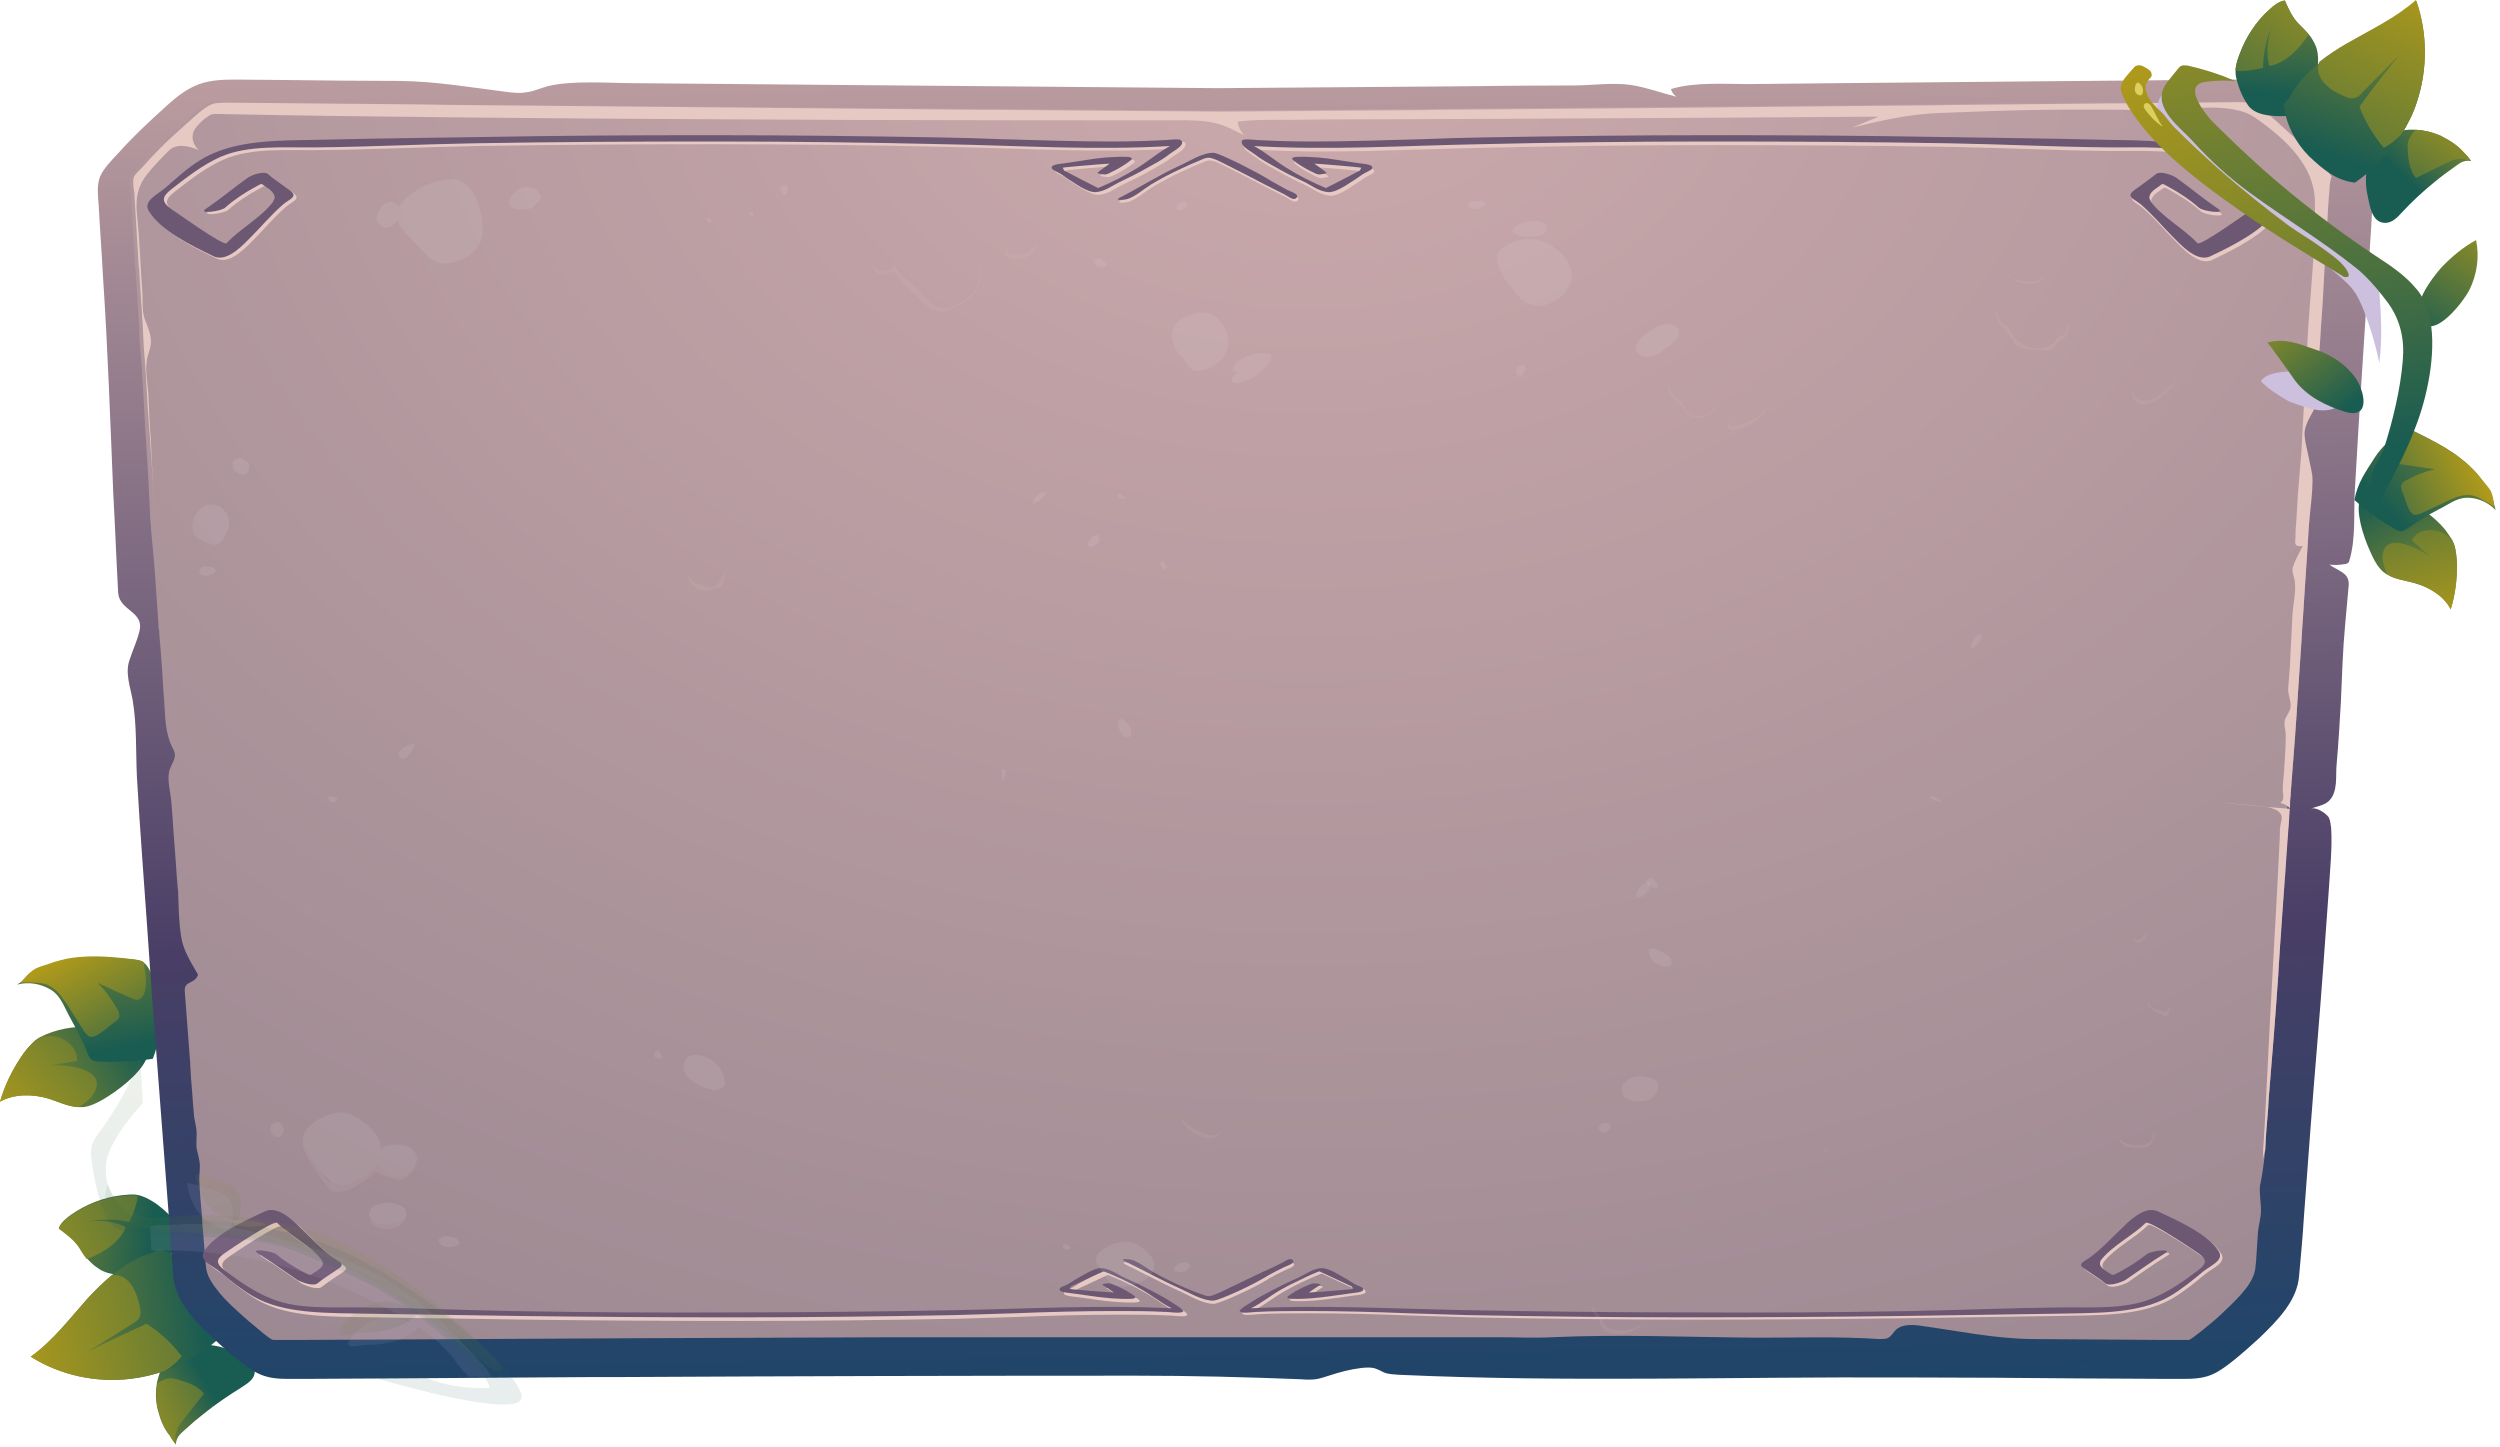 <svg width="553" height="320" viewBox="0 0 553 320" fill="none" xmlns="http://www.w3.org/2000/svg">
<path d="M27.4 282C29.4 282 31.5 281.8 33.5 281.8C36.2 281.9 37.6 279.1 38.2 276.5C38.8 273.9 39.2 270.5 37.3 268.6C35.8 267.1 34.1 265.8 32.2 264.9C31.5 264.6 30.9 264.4 30.3 264.3C29.2 264.1 28.1 264.3 26.8 264.4C22.8 264.9 19 266.4 15.7 268.7C14.6 269.5 13.5 270.4 13 271.6C14.6 272.8 16.4 274.1 17.5 275.8C18 276.6 18.6 277.5 19.2 278.3C19.9 279.1 20.7 279.9 21.5 280.4C23.2 281.7 25.3 282 27.4 282Z" fill="url(#paint0_linear_9_8704)"/>
<path d="M38.9 319.5V319.4C39.1 317.7 39.9 317.2 41.2 316C42.5 314.8 43.8 313.7 45.1 312.7C47.7 310.6 50.5 308.7 53.4 306.9C54.6 306.1 56 305.3 56.3 303.9C56.9 301 53.2 299.7 51.2 298.8C48.3 297.5 45 297.1 41.8 297.7C40.4 298 39 298.5 37.9 299.4C37.1 300.1 36.5 301.1 36 302.1C35.4 303.3 35 304.6 34.7 305.9V306C34.4 307.8 34.4 309.6 34.8 311.4C34.9 311.7 34.9 312 35 312.2C35.5 314.1 36.2 315.9 37.5 317.5C37.9 318.2 38.4 318.9 38.9 319.5Z" fill="url(#paint1_linear_9_8704)"/>
<path d="M38.9 319.5V319.4C38.9 319.2 38.8 319 38.8 318.7C38.8 318.7 38.8 318.7 38.8 318.6C38.7 317.8 38.8 317.1 39.1 316.4C39.4 315.5 40 314.7 40.6 314C42.1 312.1 43.6 310.2 45.1 308.3C43.8 306.5 41.5 305.8 39.4 305.2C39 305.1 38.5 304.9 38.1 304.9C37.1 304.8 35.7 305.3 34.8 305.9V306C34.5 307.8 34.5 309.6 34.9 311.4C35 311.7 35 312 35.1 312.2C35.6 314.1 36.3 315.9 37.6 317.5C37.9 318.2 38.4 318.9 38.9 319.5Z" fill="url(#paint2_linear_9_8704)"/>
<path d="M19.2 278.5C19.3 278.5 19.4 278.4 19.5 278.4C22.8 277.1 26 275.1 27.6 272C27.7 271.8 27.8 271.6 27.7 271.4C27.6 271.3 27.5 271.2 27.4 271.2C24.8 270.1 21.9 269.8 19.1 270.3C22.2 269.6 25.5 269.6 28.6 270.3C29.4 268.7 30 267 30.4 265.3C30.5 265.1 30.5 264.8 30.4 264.6C30.4 264.6 30.4 264.6 30.3 264.5C29.2 264.3 28.1 264.5 26.8 264.6C22.8 265.1 19 266.6 15.7 268.9C14.6 269.7 13.5 270.6 13 271.8C14.6 273 16.4 274.3 17.5 276C18 276.8 18.5 277.7 19.2 278.5Z" fill="url(#paint3_linear_9_8704)"/>
<path d="M28.8 305C31.4 304.7 34 304.1 36.5 303.2C41.2 301.5 45.6 298.9 49.1 295.4C49.5 291.2 47.8 287.9 45.5 284.3C43.2 280.7 39.7 277.9 35.7 276.4C35.3 276.2 34.3 276.6 34.1 277C30.6 277.9 27.5 279.8 24.7 282.1C22.8 283.7 21.1 285.4 19.4 287.2C15.4 291.7 11.7 296.6 6.8 300.1C13.3 304.2 21.2 305.9 28.8 305Z" fill="url(#paint4_linear_9_8704)"/>
<path d="M28.8 305C31.4 304.7 34 304.1 36.5 303.2C37.9 302.4 39.2 301.3 40.2 300C38.1 297.2 35.4 294.7 32.4 292.8C28 294.8 23.7 296.8 19.4 299L29.2 292.9C29.9 292.5 30.6 292 30.9 291.3C31.2 290.6 31.1 289.7 30.9 288.9C30.4 286.6 29.6 284.2 27.7 282.8C26.8 282.1 25.8 282 24.7 282.1C22.8 283.7 21.1 285.4 19.4 287.2C15.4 291.7 11.7 296.6 6.8 300.1C13.3 304.2 21.2 305.9 28.8 305Z" fill="url(#paint5_linear_9_8704)"/>
<path d="M4.6 233.9C2.6 236.9 1 240.2 0 243.7C3.2 241.9 7.3 242 10.7 243C12.9 243.7 15.1 244.8 17.4 244.9C17.7 244.9 18.1 244.9 18.4 244.9C20 244.7 21.4 244 22.8 243.2C26 241.3 30.7 237.8 32.3 234.4C32.6 233.8 32.8 233.2 32.6 232.6C31.7 229.5 26 228.1 23.3 227.6C19.4 226.8 15.3 227 11.5 228.3C10.6 228.6 9.7 229 8.9 229.4C8.5 229.6 8.2 229.8 7.8 230.1C6.6 231.2 5.5 232.5 4.6 233.9Z" fill="url(#paint6_linear_9_8704)"/>
<path d="M3.8 217.8C6.3 217.1 9 217.6 11.2 218.9C13.5 220.3 14.2 222.8 15.5 225.1C16.2 226.4 16.9 227.7 17.6 229C18.2 230.2 18.8 231.5 19.3 232.8C19.5 233.4 19.8 234 20.3 234.4C20.8 234.7 21.4 234.8 21.9 234.8C25.9 235 29.9 234.8 33.8 234.2C35.4 230.3 35.2 227.2 35.2 222.9C35.2 219.9 34.4 217 33 214.4C32.7 213.9 32.4 213.4 31.9 213C31.8 212.9 31.7 212.9 31.7 212.8C31.1 212.5 30.5 212.4 29.8 212.3C23.1 211.6 16.7 211 10.4 213.5C9 214 7.6 214.7 6.4 215.5C6.1 215.7 5.4 216.5 4.8 217.1C4.3 217.4 4 217.7 3.8 217.8Z" fill="url(#paint7_linear_9_8704)"/>
<path d="M4.6 217.4C4.6 217.5 4.6 217.5 4.6 217.4C5.2 217.3 5.9 217.3 6.5 217.3C8.2 217.4 9.7 217.3 11.2 218.2C12.9 219.2 14 221 15.1 222.6C16.2 224.3 17.3 226.1 18.4 227.8C18.7 228.3 19.1 228.8 19.6 229.2C21 230.1 24 227 25.2 226.2C25.7 225.9 26.2 225.5 26.4 224.9C26.5 224.4 26.3 223.8 26 223.3C24.8 221.2 23.4 219.2 21.6 217.4C24.1 218.6 26.6 219.7 29.1 220.8C29.6 221 30.2 221.3 30.7 221.1C31.5 220.9 31.9 219.9 32.1 219.1C32.5 217 32.1 214.9 31.8 212.9C31.7 212.8 31.6 212.8 31.6 212.7C31 212.4 30.4 212.3 29.7 212.2C26.1 211.8 22.4 211.4 18.8 211.6C17 211.7 15.2 211.9 13.4 212.4C12.5 212.6 11.6 212.9 10.8 213.2C9.6 213.6 8.3 213.9 7.3 214.6C6.2 215.4 5.4 216.4 4.6 217.4Z" fill="url(#paint8_linear_9_8704)"/>
<path d="M4.6 233.9C2.6 236.9 1 240.2 0 243.7C3.2 241.9 7.3 242 10.7 243C12.9 243.7 15.1 244.8 17.4 244.9C19 243.9 20.5 242.7 21.1 241.2C22.1 238.9 20.7 237.5 18.7 236.7C16.3 235.7 13 235.6 11.4 235.6C13.3 235.3 15.1 235 17 234.7C17.3 231.7 14.2 229.2 11.2 229.2C10.4 229.2 9.7 229.3 9 229.5C8.6 229.7 8.3 229.9 7.9 230.2C6.6 231.2 5.5 232.5 4.6 233.9Z" fill="url(#paint9_linear_9_8704)"/>
<path d="M524.758 45.8C524.49 51 524.089 56.2 523.821 61.4C523.152 71.8 522.482 82.3 521.813 92.7C521.545 98 521.144 103.4 520.876 108.7C520.608 113.6 521.144 119.2 519.671 124C519.671 124.2 519.538 124.4 519.404 124.5C519.136 124.7 518.868 124.8 518.467 124.8C517.396 125 516.325 125 515.254 124.9C517.396 126.4 519.671 126.7 519.538 129.4C519.27 132.4 519.002 135.3 518.734 138.3C518.199 144 518.065 149.7 517.797 155.4C517.53 160 517.262 164.5 516.86 169.1C516.593 171.4 517.262 175.2 515.12 177.2C514.049 178.2 512.577 178.3 511.105 178.9C512.443 178.4 514.585 180 515.12 180.8C515.522 181.6 515.522 182.4 515.656 183.2C515.923 187.8 515.388 192.4 515.12 197C514.317 208.3 513.514 219.6 512.577 230.9C511.506 243.6 510.569 256.4 509.632 269.1C509.364 273.5 508.963 277.8 508.561 282.2C508.16 287.6 504.01 291.9 499.727 296C497.853 297.7 495.979 299.4 493.971 301C490.624 303.6 488.75 305 483.664 305C481.656 305 479.648 305 477.64 305C471.617 305 465.459 304.9 459.436 304.9C447.522 304.8 435.475 304.7 423.562 304.7C422.759 304.7 422.089 304.7 421.286 304.7C383.94 304.5 346.728 305.8 309.381 304.1C308.31 304 307.106 304 306.169 303.6C305.5 303.3 304.83 302.9 304.161 302.7C303.224 302.4 302.153 302.5 301.082 302.6C298.673 302.9 296.397 303.5 294.255 304.2C293.185 304.5 291.98 305 290.909 305.1C289.972 305.2 289.035 305.2 287.964 305.1C275.649 304.6 263.468 304.3 251.153 304.3C213.539 304.3 175.925 304.4 138.311 304.6C136.17 304.6 134.028 304.6 131.886 304.6C117.028 304.7 102.17 304.8 87.446 304.9C81.422 304.9 75.265 305 69.241 305C67.233 305 65.225 305 63.217 305C58.265 305 56.257 303.6 52.91 301C50.903 299.4 49.029 297.8 47.154 296C42.737 291.9 38.721 287.6 38.32 282.2C38.186 280.3 38.052 278.5 37.918 276.6C37.785 274.8 37.651 273 37.517 271.3C36.178 253.8 34.84 236.2 33.501 218.7C33.233 214.8 32.966 211 32.698 207.1C31.895 195.4 30.958 183.6 30.288 171.9C30.021 166.3 30.288 160.5 29.352 154.9C28.816 151.9 27.611 148.8 28.682 145.9C29.352 143.8 30.288 141.9 30.824 139.7C32.029 135.2 26.407 135.2 26.139 131.1C25.737 123.9 25.47 116.6 25.068 109.4C24.399 93.4 23.863 77.4 22.793 61.4C22.525 56.2 22.123 51 21.855 45.8C21.722 43.6 21.32 41.2 22.123 39.1C22.926 37.2 24.666 35.5 26.139 33.9C28.548 31.2 31.226 28.6 33.903 26.1C36.981 23.4 39.792 20.2 44.076 18.6C46.619 17.7 49.296 17.6 52.107 17.6C55.855 17.6 59.469 17.7 63.217 17.7C71.65 17.8 79.95 17.9 88.383 17.9C96.414 18 103.91 19.3 111.808 20.3C113.414 20.5 115.02 20.7 116.493 20.4C118.099 20.2 119.571 19.5 121.044 19.1C126.398 17.7 134.697 18.4 140.453 18.4C155.847 18.5 171.374 18.7 186.768 18.8C214.343 19 241.783 19.3 269.358 19.5C286.893 19.4 304.429 19.2 321.964 19.1C330.665 19 339.499 18.9 348.2 18.9C352.082 18.9 356.901 18.2 360.783 18.8C364.129 19.3 367.609 20.6 370.822 21.4C370.153 20.9 369.751 20.3 369.617 19.7C374.838 18.1 381.397 18.6 387.019 18.6C393.444 18.5 399.735 18.5 406.16 18.4C420.751 18.3 435.207 18.1 449.664 18C460.908 17.9 472.152 17.8 483.53 17.7C487.278 17.7 490.892 17.6 494.64 17.6C497.317 17.6 500.128 17.7 502.672 18.6C506.955 20.2 509.9 23.4 512.845 26.1C515.656 28.6 518.199 31.2 520.608 33.9C522.081 35.6 523.955 37.2 524.624 39.1C525.293 41.2 524.892 43.6 524.758 45.8Z" fill="url(#paint10_linear_9_8704)"/>
<path d="M515.254 42.4C515.254 42.9 515.12 43.4 515.12 43.8C514.853 47.5 514.719 51.2 514.451 54.9C514.451 55.7 514.317 56.5 514.317 57.2C514.317 57.9 514.183 58.7 514.183 59.4C514.049 61.9 513.915 64.4 513.782 66.8C513.782 67.5 513.648 68.2 513.648 68.9C513.38 72.2 513.246 75.5 512.979 78.8C512.979 79.6 512.845 80.3 512.845 81C512.711 82.5 512.711 84 512.577 85.5C512.577 86.3 512.711 87.4 512.309 88.2C512.042 88.9 511.238 89.6 510.837 90.3C510.569 90.7 510.301 91.1 510.167 91.5C509.9 92.1 509.766 92.8 509.766 93.5C509.498 96 509.23 98.5 509.9 100.9C510.569 103.4 512.041 105.5 511.238 108.1C510.837 109.4 510.971 110.9 510.971 112.2C510.837 113.7 510.837 115.1 510.703 116.6C510.569 118.7 510.435 120.9 510.301 123C509.9 128.4 509.632 133.8 509.23 139.2C509.23 140 509.097 140.8 509.097 141.6C508.829 145.6 508.561 149.5 508.294 153.5C507.892 160.3 507.356 167.1 506.821 173.9C506.687 175 506.955 176.2 506.419 177.2C506.018 178.2 505.616 179.3 506.018 180.3C506.419 181.3 506.286 182.1 506.152 183.1C505.884 186.5 505.616 189.8 505.482 193.2C505.482 193.8 505.349 194.4 505.349 195C504.947 200.1 504.546 205.2 504.278 210.2C504.278 210.9 504.144 211.7 504.144 212.4C504.01 213.8 504.01 215.2 503.876 216.6C503.341 224.7 502.671 232.8 502.002 240.9C501.868 242.2 501.868 243.6 501.734 244.9C501.467 248 501.199 251.1 501.065 254.3C500.931 256.1 500.664 257.9 500.396 259.7C500.262 260.9 499.86 262 499.86 263.1C499.86 264.7 500.128 266.2 500.128 267.8C500.128 269.4 499.593 271 499.459 272.6C499.325 274.7 499.191 276.7 499.057 278.8C499.057 279.3 498.923 279.7 498.923 280.2C498.656 283.6 495.577 286.7 491.963 290.1C490.357 291.7 488.483 293.2 486.742 294.6C486.073 295.1 484.735 296.2 484.199 296.4C484.199 296.4 483.931 296.4 483.262 296.4C481.924 296.4 480.719 296.4 479.38 296.4L449.396 296.2C441.231 296.1 433.066 294.4 425.168 293.3C423.294 293 421.018 292.9 419.68 293.9C418.743 294.6 418.475 295.7 417.27 296.1C416.735 296.2 416.2 296.2 415.664 296.2C406.83 295.6 397.861 295.9 389.026 295.9C373.901 295.8 358.373 295.1 343.247 295.8C339.499 296 335.617 295.8 331.869 295.8C324.641 295.8 317.279 295.8 310.051 295.8C295.728 295.8 281.405 295.8 267.082 295.8C249.279 295.8 231.878 295.8 214.744 295.8C208.988 295.8 203.232 295.8 197.476 295.8C159.193 295.9 122.115 296.1 85.438 296.3L64.957 296.4C63.619 296.4 62.414 296.4 61.076 296.4C60.273 296.4 60.139 296.3 60.139 296.3C59.737 296.1 58.398 295.1 57.729 294.5C55.989 293.1 54.115 291.5 52.509 290C51.17 288.8 49.965 287.6 48.895 286.4C48.761 286.2 48.493 286 48.359 285.7C46.753 283.8 45.682 282 45.548 280.1C45.281 276.9 45.013 273.7 44.745 270.5C44.745 270.3 44.745 270.1 44.745 269.9C44.477 266.9 44.21 263.9 44.076 260.9C44.076 259.9 44.21 258.9 44.21 257.9C44.21 256.7 43.808 255.5 43.54 254.3C43.273 252.7 43.674 251.2 43.407 249.6C43.273 248.5 42.871 247.3 42.871 246.2C42.603 243.4 42.469 240.6 42.202 237.8C42.202 236.9 42.068 236 42.068 235.1C41.666 229.8 41.265 224.5 40.863 219.2C40.729 216.9 43.139 217.7 43.808 215.6C42.202 212.8 40.462 210.1 40.06 207.1C39.525 203.8 39.525 200.4 39.391 197.1C39.257 196.2 39.257 195.2 39.123 194.2C38.855 189.8 38.454 185.5 38.186 181.1C38.052 179.9 38.052 178.8 37.918 177.6C37.784 175.5 36.981 172.8 37.383 170.8C37.784 168.9 39.391 167.7 38.32 165.7C36.446 162.2 36.58 158.7 36.312 154.9C36.312 154.3 36.178 153.8 36.178 153.2C35.91 148.9 35.643 144.6 35.241 140.3C35.241 139.9 35.241 139.4 35.107 139C34.84 135.1 34.572 131.2 34.304 127.3C34.036 123.1 33.501 118.8 33.233 114.6C33.099 111.9 32.966 109.1 32.832 106.4C32.564 101.2 32.162 96 31.895 90.8C31.895 90.7 31.895 90.5 31.895 90.4C31.627 85.6 31.359 80.9 30.958 76.1C30.824 75 30.824 73.9 30.824 72.8C30.556 68.7 30.288 64.6 30.021 60.4C30.021 60 30.021 59.5 29.887 59C29.887 58.2 29.753 57.4 29.753 56.6C29.485 52.2 29.218 47.8 28.95 43.4C28.95 42.9 28.95 42.4 28.816 42C28.682 41 28.548 39.6 28.816 39.1C28.95 38.6 29.887 37.7 30.69 36.9C31.092 36.5 31.359 36.1 31.761 35.7C34.036 33.1 36.446 30.8 38.989 28.6C39.658 28.1 40.194 27.5 40.863 26.9C41.399 26.5 41.8 26 42.336 25.6C43.674 24.4 45.013 23.3 46.218 22.9C46.753 22.7 47.824 22.6 49.43 22.6L92.264 23L98.556 23.1L216.35 24.1C217.555 24.1 218.76 24.1 219.964 24.1C223.846 24.1 227.862 24.2 231.744 24.2C243.791 24.3 255.838 24.4 267.885 24.5H268.153C268.956 24.5 269.626 24.5 270.429 24.5C274.712 24.5 278.996 24.4 283.279 24.4C292.114 24.3 300.814 24.3 309.515 24.2C312.058 24.2 314.736 24.2 317.279 24.1C346.594 23.9 375.908 23.6 405.089 23.3L426.373 23.1L432.664 23L494.238 22.4C495.845 22.4 497.049 22.5 497.451 22.7C498.254 23 499.191 23.6 500.128 24.4C500.396 24.6 500.664 24.8 500.797 25C501.467 25.6 502.136 26.2 502.805 26.8C503.475 27.4 504.01 27.9 504.679 28.5C507.089 30.7 509.632 33.1 511.908 35.6L512.042 35.7C512.309 36.1 512.711 36.4 512.979 36.7C513.648 37.5 514.585 38.4 514.719 38.9C515.522 40 515.388 41.4 515.254 42.4Z" fill="url(#paint11_radial_9_8704)"/>
<path d="M515.254 42.3C515.254 42.8 515.12 43.3 515.12 43.7C514.853 47.4 514.719 51.1 514.451 54.8C514.451 55.6 514.317 56.4 514.317 57.1C514.317 57.8 514.183 58.6 514.183 59.3C514.049 61.8 513.916 64.3 513.782 66.7C513.782 67.4 513.648 68.1 513.648 68.8C513.38 72.1 513.246 75.4 512.979 78.7C512.979 79.5 512.845 80.2 512.845 80.9C512.711 82.4 512.711 83.9 512.577 85.4C512.443 86.7 512.711 88.2 512.309 89.5C511.908 90.7 511.104 91.9 510.569 93C510.168 93.9 509.766 94.9 509.766 95.9C509.766 96.6 509.9 97.4 510.034 98.1C510.435 100 510.837 101.9 511.238 103.8C511.372 104.3 511.372 104.8 511.506 105.3C511.64 109 510.971 112.8 510.703 116.6C510.569 118.7 510.435 120.9 510.301 123C509.9 128.4 509.632 133.8 509.23 139.2C509.23 140 509.097 140.8 509.097 141.6C508.829 145.6 508.561 149.5 508.294 153.5C507.892 160.3 507.357 167.1 506.821 173.9C506.687 175.4 506.553 176.8 506.553 178.3C506.152 183.3 505.884 188.3 505.483 193.3C505.483 193.9 505.349 194.5 505.349 195.1C504.947 200.2 504.679 205.3 504.278 210.3C504.278 211 504.144 211.8 504.144 212.5C504.01 213.9 504.01 215.3 503.876 216.7C503.341 224.7 502.672 232.9 502.002 241C501.868 242.3 501.735 243.7 501.735 245C501.467 248.1 501.199 251.2 501.065 254.4C500.798 255.3 500.53 256.2 500.396 257.1C500.664 255.9 500.53 254.5 500.664 253.3C500.798 252 500.798 250.6 500.931 249.3C501.065 246.6 501.199 244 501.333 241.3C501.601 236 501.868 230.7 502.136 225.4C502.672 214.8 503.341 204.2 503.876 193.5C504.01 190.8 504.144 188.1 504.278 185.4C504.278 184.3 504.278 183.1 504.546 182C504.813 181 504.947 180.1 503.742 179.3C502.538 178.6 501.065 178.4 499.593 178.3C496.514 178 493.302 177.7 490.223 177.4C495.711 178 501.065 178.5 506.553 178.9C506.152 178.3 505.349 177.8 504.412 177.6C505.483 176.8 504.947 175.8 504.947 174.9C504.947 173.6 505.081 172.2 505.215 170.9C505.349 168.1 505.616 165.4 505.616 162.6C505.616 161.6 505.215 160.6 505.349 159.6C505.483 158.5 506.553 157.6 506.687 156.4C506.821 155 506.018 153.6 506.152 152.2C506.286 150.5 506.419 148.7 506.553 147C506.687 143.3 506.955 139.7 507.089 136C507.223 133.6 507.892 131.1 507.624 128.7C507.49 127.4 506.821 126.5 507.223 125.3C507.758 123.8 508.561 122.3 509.364 120.8C507.223 121 507.758 120 507.758 118.9C507.758 118 507.758 117 507.892 116.1C508.026 113.9 508.16 111.6 508.294 109.4C508.561 106.1 508.829 102.9 509.097 99.6V99.5C509.498 91.3 510.034 83.1 510.435 75C510.971 64.9 512.309 54.6 512.042 44.4C511.908 37 506.152 31.1 498.79 26C493.301 22.2 482.593 24.5 475.9 24.4C467.869 24.2 459.703 24.2 451.672 24.3C444.042 24.4 436.546 24.7 428.916 25C421.955 25.3 416.467 26.6 409.774 28.2C411.648 27.4 413.656 26.6 415.53 25.8C405.625 25.9 395.853 25.9 385.948 26C366.94 26.1 348.066 26.2 329.058 26.3C319.554 26.3 310.051 26.4 300.547 26.4C295.862 26.4 291.043 26.4 286.358 26.5C282.208 26.5 277.791 26.4 273.775 26.9C273.641 27.5 274.712 29.7 275.382 30C273.24 29 271.098 27.7 268.689 27.2C266.145 26.6 263.334 26.6 260.791 26.6C256.106 26.6 251.287 26.6 246.602 26.6C237.098 26.6 227.594 26.6 218.091 26.6C199.083 26.6 180.209 26.5 161.201 26.4C142.193 26.3 123.319 26.2 104.312 26C85.304 25.8 66.43 25.6 47.422 25.2C45.95 25.2 43.54 27.8 43.005 28.7C42.202 30.2 42.603 31.9 43.942 33.2C41.666 32.2 38.989 31.7 37.383 33.3C35.643 35 33.903 36.8 32.43 38.7C29.084 43 30.422 47 30.69 51.8C30.958 56.1 31.226 60.5 31.493 64.8C31.627 66.7 31.359 68.8 32.029 70.6C32.832 72.7 33.769 74.7 33.233 76.9C33.099 77.5 32.832 78.1 32.698 78.7C31.895 81.6 32.698 84.6 32.832 87.5C32.966 90.8 33.099 94 33.367 97.3C33.635 103.7 34.036 110.1 34.438 116.5C33.903 107.8 33.367 99.1 32.698 90.5C32.43 85.7 32.163 81 31.761 76.2C31.761 75.1 31.627 74 31.627 72.9C31.359 68.8 31.092 64.7 30.824 60.5C30.824 60 30.824 59.6 30.69 59.1C30.69 58.3 30.556 57.5 30.556 56.7C30.288 52.3 30.021 47.9 29.753 43.5C29.753 43 29.753 42.5 29.619 42.1C29.485 41.1 29.351 39.7 29.619 39.2C29.753 38.7 30.69 37.8 31.493 37C31.895 36.6 32.163 36.2 32.564 35.8C34.84 33.3 37.249 30.9 39.792 28.7C40.328 28.2 40.997 27.6 41.666 27C42.202 26.6 42.603 26.1 43.139 25.7C44.477 24.5 45.816 23.4 47.021 23C47.556 22.8 48.627 22.7 50.233 22.7L93.068 23.1L99.359 23.2L217.153 24.3C218.358 24.3 219.563 24.3 220.768 24.3C224.65 24.3 228.665 24.4 232.547 24.4C244.594 24.5 256.641 24.6 268.822 24.7H269.09C269.893 24.7 270.563 24.7 271.366 24.7C275.649 24.7 279.933 24.6 284.216 24.6C292.917 24.5 301.751 24.5 310.452 24.4C312.995 24.4 315.673 24.4 318.216 24.3C347.531 24.1 376.845 23.8 406.026 23.5L427.31 23.3L433.601 23.2L495.175 22.6C496.782 22.6 497.853 22.7 498.388 22.9C499.191 23.2 500.128 23.8 501.065 24.6C501.333 24.8 501.601 25 501.735 25.2C502.404 25.8 503.073 26.4 503.742 27C504.412 27.6 504.947 28.1 505.616 28.7C508.16 30.9 510.569 33.3 512.845 35.8L512.979 35.9C513.246 36.3 513.648 36.6 513.915 36.9C514.719 37.7 515.522 38.6 515.79 39.1C515.388 39.9 515.254 41.4 515.254 42.3Z" fill="#E6C9C3"/>
<path d="M261.764 31.4C260.821 31.2 259.07 31.5 258.262 31.5C254.355 31.7 250.313 31.8 246.406 31.8C238.457 31.8 230.509 31.5 222.695 31.3C218.114 31.1 213.534 31 208.953 30.9C191.843 30.6 174.733 30.4 157.624 30.4C141.053 30.4 124.347 30.5 107.776 30.8C96.055 31 84.2 31.1 72.344 31.4C62.914 31.6 52.54 31.2 44.995 35.9C42.032 37.7 39.741 39.9 37.316 42C35.43 43.6 32.332 44.9 33.544 47.1C36.104 51.4 42.705 54.7 47.959 57.2C51.058 58.7 54.965 54.1 56.312 52.8C58.602 50.5 60.758 47.9 63.318 45.7C65.069 44.3 66.686 44 64.665 42.5C63.048 41.3 61.432 40.2 59.95 39C59.007 38.2 56.178 39.3 55.504 39.8C52.405 42 49.441 44.5 46.208 46.7C44.322 47.9 49.576 47.3 50.519 46.4C52.405 44.7 54.83 43.1 57.255 41.8C58.872 40.9 58.333 41.1 59.545 41.9C60.489 42.5 61.432 43.3 61.432 44.2C61.432 44.5 61.162 44.9 61.028 45.2C58.468 48.6 53.752 51.1 50.789 54.4C50.115 55.1 39.607 47.5 38.663 46.9C36.373 45.3 36.373 44.2 38.529 42.5C41.897 39.9 45.265 37.2 49.441 35.3C55.639 32.6 63.587 33.3 70.593 33.2C82.179 33.1 93.9 32.5 105.486 32.3C123 32 140.649 31.9 158.163 31.9C175.272 31.9 192.382 32.1 209.492 32.5C226.198 32.8 242.903 33.9 259.474 32.9C256.914 34.3 254.759 36.2 252.334 37.7C249.639 39.4 246.675 40.9 243.577 42.2C241.017 40.9 238.457 39.6 236.032 38.3C235.898 38.1 235.898 37.9 235.763 37.7C235.763 37.6 245.328 36.8 246.136 36.8C245.193 37.5 244.25 38.1 243.442 38.8C243.173 39 244.924 39.2 245.193 39.2C245.867 39.1 246.541 38.6 247.08 38.4C248.427 37.7 249.774 36.9 250.852 36C251.391 35.5 250.582 35.3 250.043 35.3C246.945 35.2 243.846 35.5 240.882 36C239.4 36.2 237.918 36.5 236.302 36.7C235.628 36.8 233.607 36.9 233.338 37.5C233.068 38.1 234.281 38.5 234.82 38.8C235.628 39.2 236.302 39.8 237.11 40.3C238.457 41.1 241.152 43.2 243.038 43.1C245.059 43 246.945 41.5 248.427 40.8C250.582 39.8 252.603 38.8 254.489 37.7C256.106 36.8 257.857 35.9 259.205 34.8C260.013 34.2 261.899 33.2 262.169 32.3C262.438 31.6 262.169 31.5 261.764 31.4Z" fill="#E6C9C3"/>
<path d="M260.956 30.9C260.013 30.7 258.262 31 257.453 31C253.546 31.2 249.505 31.3 245.598 31.3C237.649 31.3 229.7 31 221.886 30.8C217.306 30.6 212.725 30.5 208.145 30.4C191.035 30.1 173.925 29.9 156.815 29.9C140.244 29.9 123.539 30 106.968 30.3C95.247 30.5 83.391 30.6 71.671 30.9C62.24 31.1 51.866 30.7 44.322 35.4C41.358 37.2 39.068 39.4 36.643 41.5C34.757 43.1 31.658 44.4 32.87 46.6C35.43 50.9 42.032 54.2 47.286 56.7C50.384 58.2 54.291 53.6 55.639 52.3C57.929 50 60.084 47.4 62.644 45.2C64.396 43.8 66.012 43.5 63.991 42C62.375 40.8 60.758 39.7 59.276 38.5C58.333 37.7 55.504 38.8 54.83 39.3C51.732 41.5 48.768 44 45.534 46.2C43.648 47.4 48.903 46.8 49.846 45.9C51.732 44.2 54.157 42.6 56.582 41.3C58.198 40.4 57.659 40.6 58.872 41.4C59.815 42 60.758 42.8 60.758 43.7C60.758 44 60.489 44.4 60.354 44.7C57.794 48.1 53.079 50.6 50.115 53.8C49.441 54.5 38.933 46.9 37.99 46.3C35.7 44.7 35.7 43.6 37.855 41.9C41.223 39.3 44.591 36.6 48.768 34.7C54.965 32 62.914 32.7 69.919 32.6C81.505 32.5 93.226 31.9 104.812 31.7C122.326 31.4 139.975 31.3 157.489 31.3C174.599 31.3 191.709 31.5 208.818 31.9C225.524 32.2 242.23 33.3 258.8 32.3C256.241 33.7 254.085 35.6 251.66 37.1C248.966 38.8 246.002 40.3 242.903 41.6C240.343 40.3 237.784 39 235.359 37.7C235.224 37.5 235.224 37.3 235.089 37.1C235.089 37 244.655 36.2 245.463 36.2C244.52 36.9 243.577 37.5 242.768 38.2C242.499 38.4 244.25 38.6 244.52 38.6C245.193 38.5 245.867 38 246.406 37.8C247.753 37.1 249.1 36.3 250.178 35.4C250.717 34.9 249.909 34.7 249.37 34.7C246.271 34.6 243.173 34.9 240.209 35.4C238.727 35.6 237.245 35.9 235.628 36.1C234.955 36.2 232.934 36.3 232.664 36.9C232.395 37.5 233.607 37.9 234.146 38.2C234.955 38.6 235.628 39.2 236.436 39.7C237.784 40.5 240.478 42.6 242.364 42.5C244.385 42.4 246.271 40.9 247.753 40.2C249.909 39.2 251.93 38.2 253.816 37.1C255.432 36.2 257.184 35.3 258.531 34.2C259.339 33.6 261.225 32.6 261.495 31.7C261.495 31.1 261.225 31 260.956 30.9Z" fill="#6D5873"/>
<path d="M275.641 31.7C276.584 31.5 278.335 31.8 279.144 31.8C283.051 32 287.092 32.1 290.999 32.1C298.948 32.1 306.897 31.8 314.71 31.6C319.291 31.4 323.872 31.3 328.452 31.2C345.562 30.9 362.672 30.7 379.781 30.7C396.352 30.7 413.058 30.8 429.629 31.1C441.35 31.3 453.205 31.4 464.926 31.7C474.357 31.9 484.73 31.5 492.275 36.2C495.239 38 497.529 40.2 499.954 42.3C501.84 43.9 504.939 45.2 503.726 47.4C501.167 51.7 494.565 55 489.311 57.5C486.212 59 482.305 54.4 480.958 53.1C478.668 50.8 476.512 48.2 473.953 46C472.201 44.6 470.585 44.3 472.605 42.8C474.222 41.6 475.839 40.5 477.321 39.3C478.264 38.5 481.093 39.6 481.767 40.1C484.865 42.3 487.829 44.8 491.062 47C492.949 48.2 487.694 47.6 486.751 46.7C484.865 45 482.44 43.4 480.015 42.1C478.399 41.2 478.937 41.4 477.725 42.2C476.782 42.8 475.839 43.6 475.839 44.5C475.839 44.8 476.108 45.2 476.243 45.5C478.803 48.9 483.518 51.4 486.482 54.6C487.155 55.3 497.664 47.7 498.607 47.1C500.897 45.5 500.897 44.4 498.742 42.7C495.374 40.1 492.006 37.4 487.829 35.5C481.632 32.8 473.683 33.5 466.678 33.4C455.091 33.3 443.371 32.7 431.784 32.5C414.27 32.2 396.622 32.1 379.108 32.1C361.998 32.1 344.888 32.3 327.779 32.7C311.073 33 294.367 34.1 277.796 33.1C280.356 34.5 282.512 36.4 284.937 37.9C287.631 39.6 290.595 41.1 293.694 42.4C296.253 41.1 298.813 39.8 301.238 38.5C301.373 38.3 301.373 38.1 301.508 37.9C301.508 37.8 291.942 37 291.134 37C292.077 37.7 293.02 38.3 293.828 39C294.098 39.2 292.346 39.4 292.077 39.4C291.403 39.3 290.73 38.8 290.191 38.6C288.844 37.9 287.496 37.1 286.419 36.2C285.88 35.7 286.688 35.5 287.227 35.5C290.326 35.4 293.424 35.7 296.388 36.2C297.87 36.4 299.352 36.7 300.969 36.9C301.642 37 303.663 37.1 303.933 37.7C304.202 38.3 302.99 38.7 302.451 39C301.642 39.4 300.969 40 300.16 40.5C298.813 41.3 296.119 43.4 294.233 43.3C292.212 43.2 290.326 41.7 288.844 41C286.688 40 284.667 39 282.781 37.9C281.164 37 279.413 36.1 278.066 35C277.258 34.4 275.371 33.4 275.102 32.5C275.102 32 275.237 31.8 275.641 31.7Z" fill="#E6C9C3"/>
<path d="M275.102 30.9C276.045 30.7 277.796 31 278.605 31C282.512 31.2 286.553 31.3 290.46 31.3C298.409 31.3 306.358 31 314.171 30.8C318.752 30.6 323.333 30.5 327.913 30.4C345.023 30.1 362.133 29.9 379.243 29.9C395.813 29.9 412.519 30 429.09 30.3C440.811 30.5 452.666 30.6 464.522 30.9C473.953 31.1 484.326 30.7 491.871 35.4C494.835 37.2 497.125 39.4 499.55 41.5C501.436 43.1 504.535 44.4 503.322 46.6C500.762 50.9 494.161 54.2 488.907 56.7C485.808 58.2 481.901 53.6 480.554 52.3C478.264 50 476.108 47.4 473.548 45.2C471.797 43.8 470.18 43.5 472.201 42C473.818 40.8 475.435 39.7 476.916 38.5C477.86 37.7 480.689 38.8 481.362 39.3C484.461 41.5 487.425 44 490.658 46.2C492.544 47.4 487.29 46.8 486.347 45.9C484.461 44.2 482.036 42.6 479.611 41.3C477.994 40.4 478.533 40.6 477.321 41.4C476.378 42 475.435 42.8 475.435 43.7C475.435 44 475.704 44.4 475.839 44.7C478.398 48.1 483.114 50.6 486.078 53.8C486.751 54.5 497.26 46.9 498.203 46.3C500.493 44.7 500.493 43.6 498.337 41.9C494.969 39.3 491.601 36.6 487.425 34.7C481.228 32 473.279 32.7 466.273 32.6C454.687 32.5 442.966 31.9 431.38 31.7C413.866 31.4 396.218 31.3 378.704 31.3C361.594 31.3 344.484 31.5 327.374 31.9C310.669 32.2 293.963 33.3 277.392 32.3C279.952 33.7 282.107 35.6 284.532 37.1C287.227 38.8 290.191 40.3 293.289 41.6C295.849 40.3 298.409 39 300.834 37.7C300.969 37.5 300.969 37.3 301.103 37.1C301.103 37 291.538 36.2 290.73 36.2C291.673 36.9 292.616 37.5 293.424 38.2C293.694 38.4 291.942 38.6 291.673 38.6C290.999 38.5 290.326 38 289.787 37.8C288.439 37.1 287.092 36.3 286.014 35.4C285.476 34.9 286.284 34.7 286.823 34.7C289.921 34.6 293.02 34.9 295.984 35.4C297.466 35.6 298.948 35.9 300.565 36.1C301.238 36.2 303.259 36.3 303.528 36.9C303.798 37.5 302.585 37.9 302.046 38.2C301.238 38.6 300.564 39.2 299.756 39.7C298.409 40.5 295.714 42.6 293.828 42.5C291.808 42.4 289.921 40.9 288.439 40.2C286.284 39.2 284.263 38.2 282.377 37.1C280.76 36.2 279.009 35.3 277.662 34.2C276.853 33.6 274.967 32.6 274.698 31.7C274.563 31.1 274.698 31 275.102 30.9Z" fill="#6D5873"/>
<path d="M274.428 36.8C271.734 35.5 269.578 34.5 268.77 34.4C266.21 34.3 262.977 36.5 261.091 37.3C256.51 39.4 252.469 42 248.023 44.3C246.406 45.1 249.235 44.8 249.774 44.6C251.66 43.9 253.277 42.4 254.894 41.4C257.049 40.1 259.339 38.9 261.764 37.8C262.977 37.2 264.189 36.7 265.402 36.2C266.614 35.7 267.288 35.2 268.635 35.7C269.848 36.1 270.791 36.7 271.869 37.2C274.698 38.6 277.527 40.1 280.221 41.5C281.569 42.2 283.051 42.9 284.398 43.6C285.071 43.9 286.419 45.2 287.092 44.3C287.766 43.5 285.476 42.9 284.802 42.5C283.724 41.9 282.646 41.3 281.569 40.7C279.413 39.4 276.853 38.1 274.428 36.8Z" fill="#E6C9C3"/>
<path d="M274.159 36.2C271.464 34.9 269.309 33.9 268.501 33.8C265.941 33.7 262.707 35.9 260.821 36.7C256.241 38.8 252.199 41.4 247.753 43.7C246.137 44.5 248.966 44.2 249.505 44C251.391 43.3 253.007 41.8 254.624 40.8C256.78 39.5 259.07 38.3 261.495 37.2C262.707 36.6 263.92 36.1 265.132 35.6C266.345 35.1 267.019 34.6 268.366 35.1C269.578 35.5 270.521 36.1 271.599 36.6C274.428 38 277.257 39.5 279.952 40.9C281.299 41.6 282.781 42.3 284.128 43C284.802 43.3 286.149 44.6 286.823 43.7C287.496 42.9 285.206 42.3 284.532 41.9C283.455 41.3 282.377 40.7 281.299 40.1C279.278 38.8 276.719 37.5 274.159 36.2Z" fill="#6D5873"/>
<path d="M262.169 291.1C261.36 291.3 259.609 291 258.935 291C255.163 290.8 251.391 290.8 247.753 290.8C240.209 290.8 232.799 291 225.254 291.3C220.943 291.4 216.632 291.6 212.186 291.7C196.02 292 179.718 292.2 163.551 292.2C147.789 292.2 132.026 292.1 116.264 291.9C105.082 291.7 93.9 291.6 82.718 291.4C73.826 291.2 63.857 291.6 56.851 287.5C54.157 285.9 51.866 284 49.576 282.1C47.825 280.7 44.861 279.6 46.073 277.6C48.498 273.8 54.696 271 59.68 268.7C62.644 267.4 66.416 271.4 67.629 272.6C69.784 274.6 71.805 276.9 74.365 278.8C75.982 280 77.598 280.3 75.578 281.6C74.096 282.6 72.479 283.6 71.132 284.7C70.189 285.4 67.629 284.4 66.821 284C63.857 282 61.028 279.9 57.929 278C56.178 276.9 61.028 277.5 61.971 278.2C63.857 279.7 66.012 281.1 68.302 282.3C69.919 283.1 69.38 282.9 70.593 282.2C71.401 281.7 72.479 281 72.344 280.2C72.344 279.9 72.21 279.6 71.94 279.3C69.515 276.3 65.069 274.1 62.24 271.3C61.566 270.6 51.597 277.3 50.789 277.9C48.633 279.3 48.633 280.3 50.654 281.8C53.752 284.1 56.986 286.5 61.028 288.1C66.955 290.5 74.5 289.9 81.101 290C92.148 290.1 103.196 290.6 114.108 290.8C130.814 291.1 147.385 291.2 164.09 291.1C180.257 291.1 196.559 290.9 212.725 290.6C228.488 290.3 244.385 289.4 260.148 290.2C257.723 289 255.702 287.3 253.412 286C250.852 284.5 248.023 283.2 245.059 282C242.634 283.1 240.209 284.3 237.784 285.4C237.784 285.6 237.649 285.7 237.514 285.9C237.514 286 246.541 286.7 247.349 286.7C246.541 286.1 245.598 285.5 244.789 285C244.52 284.8 246.271 284.6 246.406 284.7C246.945 284.8 247.753 285.2 248.292 285.4C249.639 286 250.852 286.7 251.93 287.5C252.468 287.9 251.66 288.1 251.121 288.1C248.157 288.2 245.328 287.9 242.499 287.5C241.017 287.3 239.67 287.1 238.188 286.9C237.514 286.8 235.628 286.7 235.359 286.2C235.089 285.6 236.167 285.3 236.706 285.1C237.514 284.7 238.188 284.2 238.861 283.8C240.209 283.1 242.768 281.3 244.52 281.3C246.406 281.4 248.157 282.7 249.639 283.4C251.66 284.3 253.546 285.2 255.432 286.2C256.914 287 258.531 287.8 259.878 288.7C260.687 289.3 262.438 290.1 262.707 290.9C262.707 290.8 262.438 291 262.169 291.1Z" fill="#E6C9C3"/>
<path d="M261.226 290.3C260.417 290.5 258.666 290.2 257.992 290.2C254.22 290 250.448 290 246.81 290C239.266 290 231.856 290.2 224.312 290.5C220 290.6 215.689 290.8 211.243 290.9C195.077 291.2 178.775 291.4 162.609 291.4C146.846 291.4 131.083 291.3 115.321 291.1C104.139 290.9 92.957 290.8 81.775 290.6C72.883 290.4 62.914 290.8 55.908 286.7C53.214 285.1 50.923 283.2 48.633 281.3C46.882 279.9 43.918 278.8 45.13 276.8C47.555 273 53.753 270.2 58.737 267.9C61.701 266.6 65.474 270.6 66.686 271.8C68.841 273.8 70.862 276.1 73.422 278C75.039 279.2 76.656 279.5 74.635 280.8C73.153 281.8 71.536 282.8 70.189 283.9C69.246 284.6 66.686 283.6 65.878 283.2C62.914 281.2 60.085 279.1 56.986 277.2C55.234 276.1 60.085 276.7 61.028 277.4C62.914 278.9 65.069 280.3 67.36 281.5C68.976 282.3 68.437 282.1 69.65 281.4C70.458 280.9 71.536 280.2 71.401 279.4C71.401 279.1 71.266 278.8 70.997 278.5C68.572 275.5 64.126 273.3 61.297 270.5C60.623 269.8 50.654 276.5 49.846 277.1C47.69 278.5 47.69 279.5 49.711 281C52.809 283.3 56.043 285.7 60.085 287.3C66.012 289.7 73.557 289.1 80.158 289.2C91.206 289.3 102.253 289.8 113.165 290C129.871 290.3 146.442 290.4 163.147 290.3C179.314 290.3 195.616 290.1 211.782 289.8C227.545 289.5 243.442 288.6 259.205 289.4C256.78 288.2 254.759 286.5 252.469 285.2C249.909 283.7 247.08 282.4 244.116 281.2C241.691 282.3 239.266 283.5 236.841 284.6C236.841 284.8 236.706 284.9 236.571 285.1C236.571 285.2 245.598 285.9 246.406 285.9C245.598 285.3 244.655 284.7 243.846 284.2C243.577 284 245.328 283.8 245.463 283.9C246.002 284 246.81 284.4 247.349 284.6C248.696 285.2 249.909 285.9 250.987 286.7C251.526 287.1 250.717 287.3 250.178 287.3C247.214 287.4 244.385 287.1 241.556 286.7C240.074 286.5 238.727 286.3 237.245 286.1C236.571 286 234.685 285.9 234.416 285.4C234.146 284.8 235.224 284.5 235.763 284.3C236.571 283.9 237.245 283.4 237.919 283C239.266 282.3 241.825 280.5 243.577 280.5C245.463 280.6 247.214 281.9 248.696 282.6C250.717 283.5 252.603 284.4 254.489 285.4C255.971 286.2 257.588 287 258.935 287.9C259.744 288.5 261.495 289.3 261.764 290.1C261.899 290 261.63 290.2 261.226 290.3Z" fill="#6D5873"/>
<path d="M275.237 290.8C276.045 291 277.796 290.7 278.47 290.7C282.242 290.5 286.014 290.5 289.652 290.5C297.196 290.5 304.606 290.7 312.151 291C316.462 291.1 320.773 291.3 325.219 291.4C341.386 291.7 357.687 291.9 373.854 291.9C389.616 291.9 405.379 291.8 421.141 291.6C432.323 291.4 443.505 291.3 454.687 291.1C463.579 290.9 473.548 291.3 480.554 287.2C483.249 285.6 485.539 283.7 487.829 281.8C489.581 280.4 492.544 279.3 491.332 277.3C488.907 273.5 482.71 270.7 477.725 268.4C474.761 267.1 470.989 271.1 469.776 272.3C467.621 274.3 465.6 276.6 463.04 278.5C461.423 279.7 459.807 280 461.828 281.3C463.31 282.3 464.926 283.3 466.273 284.4C467.217 285.1 469.776 284.1 470.585 283.7C473.549 281.7 476.378 279.6 479.476 277.7C481.228 276.6 476.378 277.2 475.435 277.9C473.548 279.4 471.393 280.8 469.103 282C467.486 282.8 468.025 282.6 466.812 281.9C466.004 281.4 464.926 280.7 465.061 279.9C465.061 279.6 465.196 279.3 465.465 279C467.89 276 472.336 273.8 475.165 271C475.839 270.3 485.808 277 486.617 277.6C488.772 279 488.772 280 486.751 281.5C483.653 283.8 480.419 286.2 476.378 287.8C470.45 290.2 462.905 289.6 456.304 289.7C445.257 289.8 434.209 290.3 423.297 290.5C406.591 290.8 390.02 290.9 373.315 290.8C357.148 290.8 340.847 290.6 324.68 290.3C308.917 290 293.02 289.1 277.258 289.9C279.683 288.7 281.703 287 283.994 285.7C286.553 284.2 289.383 282.9 292.346 281.7C294.771 282.8 297.197 284 299.622 285.1C299.622 285.3 299.756 285.4 299.891 285.6C299.891 285.7 290.865 286.4 290.056 286.4C290.865 285.8 291.808 285.2 292.616 284.7C292.885 284.5 291.134 284.3 290.999 284.4C290.46 284.5 289.652 284.9 289.113 285.1C287.766 285.7 286.553 286.4 285.476 287.2C284.937 287.6 285.745 287.8 286.284 287.8C289.248 287.9 292.077 287.6 294.906 287.2C296.388 287 297.735 286.8 299.217 286.6C299.891 286.5 301.777 286.4 302.047 285.9C302.316 285.3 301.238 285 300.699 284.8C299.891 284.4 299.217 283.9 298.544 283.5C297.197 282.8 294.637 281 292.885 281C290.999 281.1 289.248 282.4 287.766 283.1C285.745 284 283.859 284.9 281.973 285.9C280.491 286.7 278.874 287.5 277.527 288.4C276.719 289 274.967 289.8 274.698 290.6C274.698 290.6 274.967 290.7 275.237 290.8Z" fill="#E6C9C3"/>
<path d="M274.698 290.3C275.506 290.5 277.258 290.2 277.931 290.2C281.703 290 285.476 290 289.113 290C296.658 290 304.067 290.2 311.612 290.5C315.923 290.6 320.234 290.8 324.68 290.9C340.847 291.2 357.148 291.4 373.315 291.4C389.077 291.4 404.84 291.3 420.603 291.1C431.785 290.9 442.967 290.8 454.148 290.6C463.04 290.4 473.01 290.8 480.015 286.7C482.71 285.1 485 283.2 487.29 281.3C489.042 279.9 492.006 278.8 490.793 276.8C488.368 273 482.171 270.2 477.186 267.9C474.222 266.6 470.45 270.6 469.237 271.8C467.082 273.8 465.061 276.1 462.501 278C460.885 279.2 459.268 279.5 461.289 280.8C462.771 281.8 464.387 282.8 465.735 283.9C466.678 284.6 469.237 283.6 470.046 283.2C473.01 281.2 475.839 279.1 478.937 277.2C480.689 276.1 475.839 276.7 474.896 277.4C473.01 278.9 470.854 280.3 468.564 281.5C466.947 282.3 467.486 282.1 466.274 281.4C465.465 280.9 464.387 280.2 464.522 279.4C464.522 279.1 464.657 278.8 464.926 278.5C467.351 275.5 471.797 273.3 474.626 270.5C475.3 269.8 485.269 276.5 486.078 277.1C488.233 278.5 488.233 279.5 486.212 281C483.114 283.3 479.88 285.7 475.839 287.3C469.911 289.7 462.367 289.1 455.765 289.2C444.718 289.3 433.671 289.8 422.758 290C406.053 290.3 389.482 290.4 372.776 290.3C356.609 290.3 340.308 290.1 324.141 289.8C308.379 289.5 292.481 288.6 276.719 289.4C279.144 288.2 281.165 286.5 283.455 285.2C286.015 283.7 288.844 282.4 291.808 281.2C294.233 282.3 296.658 283.5 299.083 284.6C299.083 284.8 299.217 284.9 299.352 285.1C299.352 285.2 290.326 285.9 289.517 285.9C290.326 285.3 291.269 284.7 292.077 284.2C292.347 284 290.595 283.8 290.46 283.9C289.922 284 289.113 284.4 288.574 284.6C287.227 285.2 286.015 285.9 284.937 286.7C284.398 287.1 285.206 287.3 285.745 287.3C288.709 287.4 291.538 287.1 294.367 286.7C295.849 286.5 297.197 286.3 298.678 286.1C299.352 286 301.238 285.9 301.508 285.4C301.777 284.8 300.699 284.5 300.16 284.3C299.352 283.9 298.678 283.4 298.005 283C296.658 282.3 294.098 280.5 292.346 280.5C290.46 280.6 288.709 281.9 287.227 282.6C285.206 283.5 283.32 284.4 281.434 285.4C279.952 286.2 278.335 287 276.988 287.9C276.18 288.5 274.428 289.3 274.159 290.1C274.159 290 274.428 290.2 274.698 290.3Z" fill="#6D5873"/>
<path d="M274.024 286.3C271.464 287.5 269.309 288.3 268.635 288.4C266.21 288.5 263.112 286.6 261.36 285.8C257.049 283.9 253.142 281.7 248.966 279.7C247.484 279 250.043 279.2 250.582 279.4C252.334 280 253.95 281.4 255.432 282.2C257.453 283.3 259.609 284.4 261.899 285.4C263.112 285.9 264.189 286.4 265.402 286.8C266.614 287.2 267.288 287.7 268.501 287.2C269.578 286.8 270.656 286.3 271.599 285.8C274.294 284.5 276.853 283.3 279.548 282C280.895 281.4 282.242 280.8 283.589 280.1C284.263 279.8 285.476 278.7 286.149 279.5C286.688 280.2 284.667 280.7 283.994 281.1C282.916 281.6 281.973 282.1 280.895 282.7C278.874 284 276.449 285.2 274.024 286.3Z" fill="#E6C9C3"/>
<path d="M273.89 285.6C271.33 286.8 269.174 287.6 268.501 287.7C266.076 287.8 262.977 285.9 261.226 285.1C256.914 283.2 253.007 281 248.831 279C247.349 278.3 249.909 278.5 250.448 278.7C252.199 279.3 253.816 280.7 255.298 281.5C257.319 282.6 259.474 283.7 261.764 284.7C262.977 285.2 264.055 285.7 265.267 286.1C266.48 286.5 267.153 287 268.366 286.5C269.444 286.1 270.521 285.6 271.464 285.1C274.159 283.8 276.719 282.6 279.413 281.3C280.76 280.7 282.108 280.1 283.455 279.4C284.128 279.1 285.341 278 286.015 278.8C286.553 279.5 284.533 280 283.859 280.4C282.781 280.9 281.838 281.4 280.76 282C278.605 283.3 276.315 284.5 273.89 285.6Z" fill="#6D5873"/>
<path d="M547.7 53.1C548.5 56.8 547.9 60.8 546.2 64.2C545.1 66.4 538.9 74.7 535.9 71.4C532.8 68 538 61.5 540.1 59.1C542.3 56.8 544.8 54.7 547.7 53.1Z" fill="url(#paint12_linear_9_8704)"/>
<path d="M512.4 16.4C512 18.4 511.3 20.3 510.9 22.3C510.4 24.9 507.4 25.7 504.7 25.7C502 25.7 498.7 25.4 497.2 23.2C496 21.4 495.2 19.5 494.7 17.4C494.5 16.7 494.5 16 494.5 15.4C494.6 14.3 494.9 13.3 495.4 12C496.8 8.2 499 4.8 502 2.1C503 1.2 504.1 0.3 505.4 0.1C506.2 1.9 507.1 4 508.6 5.4C509.3 6.1 510 6.8 510.7 7.6C511.4 8.4 511.9 9.4 512.3 10.3C513 12.3 512.8 14.4 512.4 16.4Z" fill="url(#paint13_linear_9_8704)"/>
<path d="M546.6 35.6H546.5C544.8 35.4 544.1 36.1 542.7 37.1C541.3 38.1 539.9 39.1 538.6 40.2C536 42.3 533.5 44.6 531.2 47.1C530.2 48.2 529.1 49.3 527.6 49.3C524.6 49.3 524.2 45.4 523.7 43.2C523 40.1 523.3 36.7 524.6 33.8C525.2 32.5 525.9 31.2 527.1 30.4C528 29.7 529.1 29.3 530.2 29.1C531.5 28.8 532.9 28.6 534.2 28.7H534.3C536.1 28.8 537.9 29.2 539.5 29.9C539.8 30 540 30.1 540.3 30.3C542.1 31.2 543.7 32.3 545 33.8C545.6 34.3 546.1 34.9 546.6 35.6Z" fill="url(#paint14_linear_9_8704)"/>
<path d="M546.6 35.6H546.5C546.3 35.5 546.1 35.5 545.9 35.4C545.9 35.4 545.9 35.4 545.8 35.4C545.1 35.2 544.3 35.1 543.6 35.2C542.7 35.3 541.8 35.8 540.9 36.2C538.7 37.3 536.5 38.3 534.4 39.4C533 37.7 532.7 35.4 532.6 33.2C532.6 32.7 532.5 32.3 532.6 31.8C532.7 30.8 533.5 29.6 534.3 28.7H534.4C536.2 28.8 538 29.2 539.6 29.9C539.9 30 540.1 30.1 540.4 30.3C542.2 31.2 543.8 32.3 545.1 33.8C545.6 34.3 546.1 34.9 546.6 35.6Z" fill="url(#paint15_linear_9_8704)"/>
<path d="M510.7 7.6C510.6 7.7 510.6 7.8 510.5 7.9C508.5 10.8 505.9 13.6 502.5 14.5C502.3 14.6 502.1 14.6 501.9 14.4C501.8 14.3 501.8 14.2 501.8 14C501.3 11.2 501.6 8.3 502.6 5.7C501.3 8.6 500.6 11.8 500.6 15C498.9 15.4 497.1 15.7 495.3 15.7C495.1 15.7 494.8 15.7 494.6 15.5C494.6 15.5 494.6 15.5 494.5 15.4C494.6 14.3 494.9 13.3 495.4 12C496.8 8.2 499 4.8 502 2.1C503 1.2 504.1 0.3 505.4 0.1C506.2 1.9 507.1 4 508.6 5.4C509.3 6.1 510 6.8 510.7 7.6Z" fill="url(#paint16_linear_9_8704)"/>
<path d="M534.6 22.6C533.8 25.1 532.6 27.5 531.2 29.7C528.6 33.9 525 37.6 520.9 40.4C516.7 39.9 513.9 37.5 510.8 34.6C507.8 31.6 505.7 27.6 505.2 23.4C505.1 23 505.7 22.1 506.2 22C507.8 18.8 510.3 16.1 513.1 13.9C515 12.4 517.1 11 519.2 9.8C524.4 6.8 530 4.2 534.5 0.2C537 7.3 537 15.4 534.6 22.6Z" fill="url(#paint17_linear_9_8704)"/>
<path d="M534.6 22.6C533.8 25.1 532.6 27.5 531.2 29.7C530.1 30.9 528.8 31.9 527.3 32.7C525 30 523.2 26.9 521.9 23.6C524.7 19.7 527.7 15.9 530.7 12.2L522.6 20.4C522.1 21 521.5 21.6 520.7 21.7C519.9 21.9 519.1 21.6 518.4 21.2C516.2 20.3 514.1 19 513.1 16.8C512.6 15.8 512.7 14.8 513 13.7C514.9 12.2 517 10.8 519.1 9.6C524.3 6.6 529.9 4 534.4 0C537 7.3 537 15.4 534.6 22.6Z" fill="url(#paint18_linear_9_8704)"/>
<path d="M543.5 124.9C543.5 128.2 543.1 131.6 542.1 134.8C540.6 131.8 537.3 129.9 534.2 129C532.1 128.4 529.9 128.2 528.1 127.1C527.8 127 527.6 126.8 527.3 126.6C526.2 125.7 525.4 124.4 524.8 123.1C523.3 120 521.4 115 521.8 111.5C521.9 110.9 522 110.3 522.5 110C524.7 108.1 529.8 109.9 532.1 110.8C535.5 112.2 538.6 114.4 540.9 117.2C541.4 117.9 541.9 118.6 542.4 119.4C542.6 119.7 542.7 120.1 542.9 120.5C543.3 121.8 543.4 123.4 543.5 124.9Z" fill="url(#paint19_linear_9_8704)"/>
<path d="M552.1 112.9C550.5 111.2 548.2 110.1 545.8 110.1C543.3 110.1 541.5 111.7 539.4 112.7C538.2 113.3 537 114 535.9 114.7C534.8 115.4 533.8 116.1 532.7 116.8C532.2 117.1 531.7 117.5 531.2 117.5C530.7 117.5 530.2 117.3 529.7 117C526.5 115.2 523.5 113 520.8 110.6C521.5 106.8 523.2 104.5 525.3 101.2C526.8 98.9 528.8 97 531.2 95.7C531.7 95.4 532.2 95.2 532.8 95.2C532.9 95.2 533 95.2 533.1 95.2C533.7 95.2 534.3 95.5 534.8 95.8C540.3 98.5 545.5 101.3 549.2 106.4C550 107.5 550.7 108.7 551.3 109.9C551.4 110.2 551.6 111.2 551.8 111.9C551.9 112.3 552 112.8 552.1 112.9Z" fill="url(#paint20_linear_9_8704)"/>
<path d="M551.7 112.2C551.7 112.3 551.7 112.3 551.7 112.2C551.3 111.8 550.8 111.5 550.3 111.2C549 110.5 547.8 109.6 546.2 109.5C544.4 109.4 542.6 110.2 541 111C539.3 111.8 537.6 112.6 535.9 113.4C535.4 113.6 534.9 113.9 534.3 113.9C532.7 113.9 532 110 531.4 108.8C531.2 108.3 531 107.7 531.2 107.2C531.4 106.7 531.8 106.4 532.3 106.2C534.3 105.1 536.4 104.3 538.6 103.8C536.1 103.4 533.6 103.1 531.1 102.7C530.6 102.6 530 102.5 529.7 102.2C529.2 101.6 529.3 100.7 529.6 100C530.4 98.2 531.7 96.8 532.9 95.3C533 95.3 533.1 95.3 533.2 95.3C533.8 95.3 534.4 95.6 534.9 95.9C537.9 97.4 540.9 98.9 543.6 100.9C544.9 101.9 546.2 103 547.4 104.2C548 104.8 548.5 105.5 549 106.1C549.7 107 550.6 107.8 551.1 108.9C551.5 109.9 551.6 111.1 551.7 112.2Z" fill="url(#paint21_linear_9_8704)"/>
<path d="M543.5 124.9C543.5 128.2 543.1 131.6 542.1 134.8C540.6 131.8 537.3 129.9 534.2 129C532.1 128.4 529.9 128.2 528.1 127.1C527.4 125.5 526.8 123.9 527.1 122.4C527.5 120.2 529.2 119.8 531.2 120.2C533.5 120.7 536.2 122.2 537.4 123C536.1 121.8 534.8 120.7 533.5 119.5C534.7 117 538.4 116.7 540.7 118.1C541.3 118.5 541.8 118.9 542.3 119.4C542.5 119.7 542.6 120.1 542.8 120.5C543.3 121.8 543.4 123.4 543.5 124.9Z" fill="url(#paint22_linear_9_8704)"/>
<path d="M477.3 24.4C477.7 26.1 478.9 27.4 480.1 28.7C491.1 40.6 504.5 50.1 516.9 60.6C518.3 61.8 519.7 63 520.7 64.4C521.6 65.6 522.2 67.1 522.8 68.5C524.3 72.3 525.5 76.3 526.3 80.3C527 75 526.7 69.7 526.3 64.4C526.3 63.9 526.2 63.5 526.1 63C525.9 62.3 525.4 61.8 525 61.3C521.5 57.4 517 54.5 512.8 51.4C501 42.8 490.5 32.3 481.9 20.4C479.6 17.5 476.7 22.3 477.3 24.4Z" fill="#CDBFDE"/>
<path d="M536.5 87.5C534.6 95.3 530.9 102.7 527 109.6C526.1 111.2 524.2 113.1 524.1 115L524.6 105.5C524.7 103.7 526.8 100.8 527.4 99C529.3 93 531 86 531.5 79.7C531.9 75.1 531 70.9 528.3 67.1C526.5 64.7 524.8 62.6 522.8 60.7C522.3 60.2 521.8 59.8 521.2 59.3C513.7 53.3 505.4 48.3 497.6 42.6C493.1 39.3 488.9 35.5 485.1 31.3C482.3 28.2 476.3 24 478.7 19.3C479 18.6 479.5 18 480 17.4C480.6 16.7 481.1 16 481.7 15.3C482 15 482.2 14.6 482.7 14.5C483.1 14.4 483.5 14.5 483.9 14.5C486.6 15.1 489.2 15.9 491.7 16.8C492.7 17.2 493.7 17.6 494.6 18C492.6 17.7 490 17.8 487.9 18.1C483.2 18.7 486.7 23.7 488.6 26C488.9 26.4 489.2 26.7 489.4 26.9C493.1 30.6 496.8 34.1 500.7 37.6C508.3 44.3 516.5 50.6 524.9 56.2C525.2 56.4 525.5 56.6 525.8 56.8C529 58.9 532 60.9 534.5 63.9C539.5 69.7 538.2 80.6 536.5 87.5Z" fill="url(#paint23_linear_9_8704)"/>
<path d="M518.4 61.2C518.3 61.2 518.2 61.1 518.1 61C510.4 56.3 502.6 51.6 495.2 46.4C487.8 41.2 480 35.4 474.2 28.4C473.8 27.9 473.4 27.3 473 26.8C472.9 26.7 472.9 26.6 472.8 26.6C471.4 24.7 470.1 22.7 469.3 20.5C468.5 18.4 470.4 16.9 471.7 15.3C472 15 472.2 14.6 472.7 14.5C473.5 14.2 474.6 14.9 475.3 15.4C475.8 15.7 476.1 16.4 475.9 16.9C475.8 17.1 475.6 17.3 475.4 17.5C474.6 18.4 474.4 19.3 474.8 20.4C475.3 22.2 476.6 23.4 477.9 24.6C479.1 25.7 479.8 27 481 28.2C484.2 31.4 487.5 34.5 490.9 37.5C495.8 41.8 500.9 45.9 506.1 49.8C508.6 51.6 511.3 53.1 513.7 54.9C515.6 56.3 518.4 58.1 519.4 60.3C519.5 60.6 519.6 60.9 519.5 61.1C519.1 61.4 518.7 61.3 518.4 61.2Z" fill="url(#paint24_linear_9_8704)"/>
<path d="M473.9 19.3C473.7 18.8 473.4 18.6 473.1 18.3C472.9 18.1 472.5 18.5 472.4 18.7C472.3 19.2 472.1 19.7 472.3 20.3C472.5 20.8 472.9 21 473.3 21.1C473.5 21.2 473.9 20.9 474 20.6C474 20.2 474.1 19.7 473.9 19.3Z" fill="#DBCF5E"/>
<path d="M477.5 26.6C477.3 26.2 477 25.7 476.8 25.3C476.6 24.9 476.4 24.4 476.1 24C476 23.8 475.9 23.5 475.7 23.3C475.5 23.1 475.3 22.9 475 22.8C474.8 22.7 474.4 22.9 474.3 23.1C474 23.6 474.4 24.1 474.7 24.5C475 24.9 475.3 25.3 475.7 25.7C476 26.1 476.4 26.5 476.8 26.8C477.2 27.2 477.7 27.5 478.1 27.9C478.1 27.9 478.3 27.9 478.3 27.8C477.9 27.4 477.7 27 477.5 26.6Z" fill="#DBCF5E"/>
<path d="M500.8 85C502.2 86.4 506 88.7 506.6 88.9C509.6 89.9 512.7 91.4 515.9 90.5C516.2 90.4 516.4 90.3 516.6 90.2C517.4 89.6 516.9 88.3 516.3 87.5C515 85.7 513.3 84 511.3 82.9C509.2 81.7 506.9 82.1 504.6 82.3C503 82.5 501.3 82.9 500.2 84.1C500.1 84.3 500.3 84.6 500.8 85Z" fill="#CDBFDE"/>
<path d="M513.5 77.8C512.9 77.6 512.4 77.4 511.8 77.2C508.3 76 505.3 74.7 501.5 75.8C501.7 75.7 507 83.2 507.6 84.1C510.3 87.7 514.5 89.8 518.8 91.1C524.7 92.8 522.9 86.1 520.9 83.4C518.9 80.7 516.3 79 513.5 77.8Z" fill="url(#paint25_linear_9_8704)"/>
<path opacity="0.1" d="M108.6 304.5C107 304.5 105.4 304.5 103.8 304.5C102.4 303.5 101.4 301.9 100.3 300.5C95.8 294.7 89.1 291.1 82.5 287.8C80.5 286.8 78.6 285.9 76.5 285C63 279.1 48.2 276.2 33.5 276.6C33.4 274.8 33.3 273 33.2 271.3C34.3 270.9 36.3 271 37.2 271C40.9 270.7 44.6 270.6 48.3 271C51 271.3 53.7 271.9 56.4 272.6C68.1 275.4 79.8 278.9 89.6 285.8C95.6 290 100.8 295.4 105.8 300.8C106.9 301.9 108 303.1 108.6 304.5Z" fill="#CDBFDE"/>
<path opacity="0.1" d="M115 309.9C111.1 313.3 82.3 304.6 82.3 304.6L93.4 304.4C98 306.5 103.2 307.2 108.3 307C107.8 304.7 106 302.9 104.3 301.3C100.5 297.8 96.7 294.2 92.6 291.1C84.2 284.6 75.1 280.7 65.3 276.8C53.9 272.3 41 274.5 28.8 272.6C27.6 272.4 26.3 272.2 25.3 271.4C23.9 270.4 23.2 268.7 22.6 267.1C21.4 263.5 20.6 259.8 20.2 256C20.1 255.2 20.1 254.4 20.3 253.5C20.6 252.3 21.3 251.3 22 250.4C25.7 245.4 28.9 239.8 31 233.9L31.6 244C31.6 244 24.2 251.8 23.5 257.2C23.3 258.9 23.4 260.4 23.8 261.8C24.7 265 26.9 267.6 29.8 269.3C34.1 271.7 43.9 267.1 66.7 273.4C83 277.9 102.7 292.9 111.1 302.3C114.6 306.1 116.2 308.9 115 309.9Z" fill="url(#paint26_linear_9_8704)"/>
<path opacity="0.1" d="M51.4 267C51.2 266 50.7 265 49.6 264.2C48.9 263.7 41.3 261.3 41.4 261.8C42 266.6 44.9 270.9 49.8 271.7C50 271.7 50.3 271.8 50.5 271.7C51.1 271.5 51.3 270.9 51.3 270.4C51.5 269.1 51.6 268 51.4 267Z" fill="#CDBFDE"/>
<path opacity="0.1" d="M53.2 265.1C53 264.1 52.5 263.2 51.4 262.3C50.7 261.8 43.1 259.4 43.2 259.9C43.8 264.7 46.7 269 51.6 269.8C51.8 269.8 52.1 269.9 52.3 269.8C52.9 269.6 53.1 269 53.1 268.5C53.2 267.2 53.4 266.1 53.2 265.1Z" fill="url(#paint27_linear_9_8704)"/>
<path opacity="0.1" d="M111.3 302.4C111.2 302.7 111 303 110.7 303.2C110.1 303.6 109.3 303.2 108.7 302.8C104.6 300 101.1 296.6 97.1 293.6C90.9 288.9 84.3 284.5 77.4 280.8C68 275.8 57.8 273.8 47.3 272.9C44 272.6 40.8 272.7 37.5 272.4C34.7 272.2 32.3 271.4 29.5 271.3C26.8 271.2 25.4 270.4 24.2 267.9C23.3 266.1 22.9 263.8 23.9 262C24.8 265.2 27.4 267 30.4 268.6C34.7 271 45 265.7 67.8 272C84.2 276.5 102.9 293 111.3 302.4Z" fill="url(#paint28_linear_9_8704)"/>
<path opacity="0.1" d="M58.8 270.8C58.6 270.7 58.4 270.7 58.2 270.6C58 270.5 57.8 270.5 57.6 270.4C57 270.2 56.5 270.2 55.9 270.1C54.5 270 53.2 269.9 51.8 270.1C51.7 270.1 51.4 270.2 51.4 270.3C51.5 270.5 51.5 270.6 51.7 270.7C51.9 270.8 52.2 270.9 52.4 271C53 271.1 53.5 271.3 54.1 271.3C54.8 271.4 55.5 271.4 56.3 271.3C57 271.2 57.7 271.2 58.4 271C58.4 271.2 58.9 271 58.8 270.8Z" fill="#DBCF5E"/>
<path opacity="0.1" d="M63.8 272C63.7 272 63.6 271.9 63.5 271.9C63.3 271.8 63 271.8 62.8 271.8C62.5 271.8 62.3 271.8 62 271.8C61.7 271.8 61.4 271.8 61 271.8C61 271.8 60.8 271.8 60.9 271.9C61 272 61 272 61.1 272.1C61.2 272.2 61.2 272.2 61.3 272.2C61.5 272.3 61.7 272.3 61.9 272.4C62.1 272.5 62.4 272.5 62.6 272.5C62.8 272.5 62.9 272.5 63.1 272.5C63.3 272.5 63.4 272.5 63.6 272.5C63.7 272.5 63.8 272.4 63.9 272.4C63.9 272.4 64.1 272.3 64 272.2C64 272.1 63.9 272.1 63.8 272Z" fill="#DBCF5E"/>
<path opacity="0.1" d="M87.6 291.4C86.4 291.1 85.1 291.2 83.6 291.7C81.2 292.5 79 294 77.5 296.1C77.1 296.6 76.8 297.4 77.3 297.8C77.5 298 80.2 297.5 80.5 297.5C82.2 297.5 83.8 297.4 85.5 297.1C87.8 296.7 90.1 295.8 91.9 294.2C92.1 294.1 92.2 293.9 92.3 293.7C92.4 293.2 91.9 292.8 91.4 292.7C89.8 292.1 88.7 291.6 87.6 291.4Z" fill="#CDBFDE"/>
<path opacity="0.1" d="M87 288.1C85.6 287.8 84.2 287.8 82.5 288.4C79.8 289.3 77.3 291 75.7 293.3C75.3 293.9 74.9 294.8 75.5 295.2C75.7 295.4 78.7 294.9 79.1 294.9C81 294.8 82.8 294.8 84.7 294.4C87.3 293.9 89.9 292.9 91.9 291.2C92.1 291 92.3 290.9 92.3 290.6C92.4 290 91.8 289.6 91.3 289.4C89.6 288.9 88.3 288.4 87 288.1Z" fill="url(#paint29_linear_9_8704)"/>
<g opacity="0.1">
<path d="M90.9 254C89.7 253.2 87.9 253 86.4 253.3C85.7 253.2 84.7 253.8 84.3 254.1C84.1 251.7 82.6 249.9 80.7 248.4C78.4 246.5 76.1 245.5 73.2 246.4C70.9 247.1 67.7 248.8 67.1 251.4C66.5 253.9 68.7 256.2 70.1 258.1C70.9 259.2 71.6 260.1 72.5 260.7C72.6 260.8 72.6 260.9 72.7 261C74.5 263.1 77.5 262 79.6 261C81.1 260.2 82.7 259.2 83.6 257.7C83.6 257.7 83.6 257.7 83.6 257.8C84 258.5 84.3 259.1 85 259.5C85.7 260 86.7 260.3 87.6 260.6C88.7 260.9 90.7 260 91.3 259C91.7 258.3 92.2 257.2 92.3 256.3C92.1 255.1 91.6 254.5 90.9 254Z" fill="#E8E6E8"/>
<path d="M89.5 267.3C89 266.7 88 266.4 87.3 266.2C86.2 265.9 85.1 266 84 266.3C83.4 266.4 82.5 266.7 82.1 267.3C81.7 268 81.4 268.6 81.9 269.3C82.2 269.8 82.8 270.3 83.4 270.6C84.3 271 85.7 271 86.7 270.9C87.6 270.8 88.6 270.5 89.3 269.9C90 269.2 90.1 268 89.5 267.3Z" fill="#E8E6E8"/>
<path d="M62.7 249.5C62.6 249 62.2 248.6 61.8 248.3C61.5 247.9 59.9 248.6 59.9 249.1C59.9 249.6 59.9 250.1 60 250.6C60.2 251.1 60.7 251.4 61.2 251.5C61.5 251.6 62.2 251.3 62.4 251C62.7 250.5 62.9 250 62.7 249.5Z" fill="#E8E6E8"/>
<path d="M101.7 274.8C101.5 274.6 101.5 274.4 101.4 274.3C101.2 274.1 101 274 100.8 273.9C100.2 273.6 99.5 273.6 98.9 273.4C98.5 273.3 98 273.5 97.7 273.7C97.5 273.8 96.8 274.2 97 274.5C97.3 275 97.6 275.5 98.2 275.7C99 276 99.8 275.8 100.6 275.7C100.6 275.6 102 275.1 101.7 274.8Z" fill="#E8E6E8"/>
<path d="M91.6 258.2C90.9 259.1 90 260 88.9 260.2C88.5 260.3 88.1 260.3 87.7 260.2C86 260 84.2 259 83.4 257.4C82.6 258.9 81.2 259.8 79.7 260.6C78.7 261.2 77.6 261.8 76.4 262C75.4 262.2 74.5 261.8 73.6 261.7C72.7 261.6 72.1 260.8 71.6 260.2C69.7 257.8 67.9 255.3 66.9 252.4C66.9 254 67.7 255.6 68.6 257C70 259.2 71.5 261.5 73.2 263.5C74.3 263.7 75.8 263.7 76.9 263.3C77.5 263.1 78.1 262.8 78.7 262.4C80.3 261.4 81.9 260.4 83.1 259C82.7 259.4 86.7 260.6 87 260.7C89.8 261.6 90.1 260.3 91.6 258.2Z" fill="#E6C9C3"/>
<path d="M90 268.3C89.9 269.3 89.1 270 88.2 270.4C86.7 271 81.2 271.3 82 268.5C81.7 269.6 82 270.8 83.1 271.3C84.5 271.9 85.9 272.1 87.4 271.6C88.8 271.2 89.9 269.8 90 268.3Z" fill="#E6C9C3"/>
</g>
<path opacity="0.1" d="M346 56.7C342.6 52.6 336.7 51.5 332.3 54.9C330.2 56.5 331.3 58.7 332.3 60.7C332.9 61.9 333.5 62.8 334.3 63.5C334.5 63.9 334.8 64.3 335.1 64.7C336.5 66.5 338.6 67.9 341 67.6C346.4 66.7 349.9 61.4 346 56.7Z" fill="#E8E6E8"/>
<path opacity="0.1" d="M340.3 48.9C338.3 48.7 336 49.1 334.7 50.7C334.2 51.3 335.4 51.9 335.8 52C336.5 52.3 337.2 52.3 338 52.3C339.2 52.3 341.6 52.4 342.1 50.9C342.5 49.6 341.3 49 340.3 48.9Z" fill="#E8E6E8"/>
<path opacity="0.1" d="M328.5 44.8C328.4 44.7 328.2 44.6 328.1 44.6C327.8 44.5 327.5 44.5 327.2 44.5C327 44.5 326.7 44.5 326.5 44.5C326.1 44.5 325.7 44.6 325.3 44.7C325.2 44.8 324.5 45.1 324.7 45.3C324.8 45.4 324.8 45.6 324.8 45.7C324.9 45.9 324.9 46 325.1 46C325.5 46.2 326 46.3 326.4 46.2C326.9 46.2 327.3 46 327.8 45.8C328 45.7 328.6 45.4 328.6 45.1C328.7 45 328.7 44.9 328.5 44.8Z" fill="#E8E6E8"/>
<path opacity="0.1" d="M365.9 72.6C364.5 73.5 362.7 74.7 362 76.3C361.8 76.9 361.7 77.4 362.1 77.9C362.5 78.3 362.9 78.5 363.4 78.8C364.3 79.4 365.9 78.7 367 78.1C367.1 78.1 367.1 78 367.2 78C367.2 78 367.2 78 367.3 77.9C367.4 77.8 367.6 77.7 367.7 77.6C367.7 77.6 367.6 77.6 367.6 77.7C367.7 77.6 367.8 77.6 367.9 77.5C368.4 77.1 368.9 76.7 369.4 76.4C370.2 75.7 371.5 74.7 371.4 73.5C371 70.8 367.4 71.6 365.9 72.6Z" fill="#E8E6E8"/>
<path opacity="0.1" d="M49.5 112.8C48.3 111.4 46.1 111.2 44.6 112.4C43.2 113.5 42.4 115.2 42.6 117.1C42.9 119.2 45.1 119.8 46.8 120.4C47.5 120.7 48.7 120.2 49.1 119.6C49.7 118.4 50.7 117.1 50.7 115.7C50.8 114.6 50.2 113.6 49.5 112.8Z" fill="#E8E6E8"/>
<path opacity="0.1" d="M47.7 126.1C47.7 126 47.5 125.9 47.5 125.8C47.3 125.5 46.9 125.5 46.6 125.4C46.4 125.4 46.2 125.3 46 125.3C45.8 125.3 45.6 125.4 45.4 125.3C45.2 125.3 45 125.3 44.8 125.4C44.7 125.4 44.4 125.6 44.4 125.7C44.3 125.8 44.2 126 44.1 126.1V126.2C44.1 126.3 44.1 126.4 44.1 126.5C44.1 126.8 44.3 127 44.5 127.1C45.2 127.5 46.2 127.4 46.9 127.1C47.2 127 47.7 126.6 47.7 126.2C47.7 126.3 47.7 126.2 47.7 126.1Z" fill="#E8E6E8"/>
<path opacity="0.1" d="M55.1 102.6C55 102.3 54.8 102.2 54.5 102C54.2 101.8 54 101.6 53.7 101.4C53.3 101 51.5 101.7 51.5 102.3C51.5 102.8 51.4 103.6 51.8 104C52.3 104.5 52.8 104.8 53.5 105C53.9 105.1 54.7 104.8 54.9 104.4C55 104.1 55.1 103.8 55.1 103.5C55.2 103.2 55.1 102.8 55.1 102.6Z" fill="#E8E6E8"/>
<path opacity="0.1" d="M255.1 278.8C254.5 277.3 252.6 275.8 251.2 275.1C249 274.1 246.3 274.9 244.3 276.1C243.6 276.6 242.7 277.2 242.5 278.1C242.2 279.2 243 280.1 243.5 280.9C243.7 281.2 243.9 281.4 244.1 281.6C244.4 282.6 245.1 283.4 246 284C248 285.2 250.9 284.4 252.7 283.4C254.4 282.5 255.9 280.8 255.1 278.8Z" fill="#E8E6E8"/>
<path opacity="0.1" d="M263.1 279.6C263 279.4 262.7 279.3 262.4 279.2C262.1 279.2 261.8 279.2 261.5 279.3C261.2 279.2 260.6 279.4 260.4 279.8C260.4 279.9 260.1 279.9 260.1 280C260 280.1 259.8 280.2 259.7 280.4C259.6 280.6 259.6 280.8 259.7 281C259.8 281.1 260 281.3 260.1 281.3C260.4 281.4 260.7 281.4 261 281.4C261.3 281.4 261.6 281.4 261.9 281.3C262.2 281.2 262.5 281.1 262.7 280.8C262.8 280.6 263.1 280.4 263.2 280.2C263.2 280 263.2 279.7 263.1 279.6Z" fill="#E8E6E8"/>
<path opacity="0.1" d="M236.6 275.6C236.4 275.5 236.1 275.4 235.8 275.3C235.7 275.2 235.4 275.3 235.3 275.4C235.2 275.4 235 275.6 235 275.7C235.1 275.8 235.2 276.1 235.3 276.2C235.4 276.3 235.5 276.3 235.6 276.3C235.8 276.3 235.9 276.4 236.1 276.4C236.2 276.4 236.8 276.3 236.7 276.1C236.8 275.9 236.8 275.6 236.6 275.6Z" fill="#E8E6E8"/>
<path opacity="0.1" d="M365.2 238.5C363.7 238 361.8 237.8 360.3 238.7C359.1 239.5 358.6 240.2 358.8 241.6C358.9 242.6 359.7 243 360.5 243.3C362.2 243.9 364.8 243.9 366 242.3C366.5 241.7 366.9 240.8 366.8 240C366.7 239.2 365.8 238.7 365.2 238.5Z" fill="#E8E6E8"/>
<path opacity="0.1" d="M356.1 248.9C356.1 248.7 355.8 248.6 355.7 248.4C355.5 248.2 354.8 248.4 354.6 248.5C354.3 248.6 353.8 248.8 353.7 249.1C353.6 249.3 353.5 249.5 353.6 249.7C353.6 249.8 353.8 250.1 353.9 250.2C354 250.3 354.3 250.4 354.5 250.5C354.8 250.6 355 250.5 355.3 250.4C355.7 250.2 356.1 249.8 356.3 249.4C356.2 249.3 356.2 249.1 356.1 248.9Z" fill="#E8E6E8"/>
<path opacity="0.1" d="M365.7 209.8C365.5 209.7 364.6 210 364.6 210.3C364.8 211.1 364.9 211.8 365.6 212.5C366.3 213.2 367.4 213.6 368.3 213.9C368.7 214 369.8 213.7 369.8 213.2C369.7 211.1 367.3 210.4 365.7 209.8Z" fill="#E8E6E8"/>
<path opacity="0.1" d="M365 195.8C365 195.5 365.1 195.3 364.8 195.2C364.5 195 364 195.3 363.8 195.4C363.5 195.6 363.2 195.8 363 196.1C362.7 196.4 362.3 196.7 362.1 197.1C362 197.3 361.9 197.6 361.9 197.9C361.9 198.1 362.1 198.3 362.2 198.5C362.4 198.7 363.1 198.3 363.3 198.2C363.9 197.8 364.6 197.2 364.9 196.5C365 196.2 365 196 365 195.8Z" fill="#E8E6E8"/>
<path opacity="0.1" d="M101.5 39.9C97.7 38.7 91.3 41.8 88.9 44.8C88.7 45.1 88.5 45.4 88.3 45.7C87.9 45.2 87.2 44.9 86.7 44.7C86.1 44.5 84.9 45 84.6 45.5C84 46.3 83.3 47.4 83.3 48.4C83.3 49.2 84.2 50 84.9 50.3C85.5 50.5 86.4 50.2 86.9 49.8C87.2 49.5 87.7 49.1 88 48.7C88.7 51.3 91.6 53.6 93.4 55.3L93.5 55.4C94.7 57 96.1 58.2 98 58.3C101.9 58.4 106.4 55.8 106.7 51.7C107.1 48 105.4 41.1 101.5 39.9Z" fill="#E8E6E8"/>
<path opacity="0.1" d="M118.6 42C117.2 41.2 115.3 41.2 114.1 42.3C113.6 42.7 113.2 43.1 112.9 43.7C112.7 44.1 112.5 44.7 112.7 45.2C113.2 46.6 115 46.2 116.1 46.3C116.8 46.4 118 46 118.4 45.4C118.8 44.7 119.6 44.4 119.6 43.5C119.5 42.9 119.1 42.3 118.6 42Z" fill="#E8E6E8"/>
<path opacity="0.1" d="M154.2 233.3C153.4 233.2 152.2 233.6 151.7 234.3C149.5 238.1 154.9 240.5 157.7 241.1C158.4 241.3 160.3 240.7 160.3 239.9C160.4 236.4 157.6 233.7 154.2 233.3Z" fill="#E8E6E8"/>
<path opacity="0.1" d="M146.3 233.5C146.2 233.4 146.2 233.2 146.2 233.1C146.1 232.8 145.8 232.7 145.7 232.5C145.6 232.3 145.1 232.5 145 232.7C144.8 232.9 144.5 233.4 144.8 233.7C145 234 145.4 234.2 145.8 234.2C146 234.2 146.6 234.1 146.5 233.8C146.4 233.7 146.3 233.6 146.3 233.5Z" fill="#E8E6E8"/>
<path opacity="0.1" d="M270.5 71.7C269.4 70 267.8 69 265.8 69.1C263.8 69.2 261.1 70.2 259.9 71.9C259 73.2 259 74.9 259.6 76.3C260.2 77.7 261 78.7 262 79.5C262.3 80.1 262.6 80.6 262.9 81C264 82.5 265.4 82.2 267 81.6C271.3 80.1 273.1 75.7 270.5 71.7Z" fill="#E8E6E8"/>
<path opacity="0.1" d="M281.2 78.6C281 78.3 280.6 78.2 280.2 78.2C279.5 78.2 278.8 78.1 278.1 78.2C277.1 78.3 276.1 78.7 275.2 79.1C274.5 79.5 273.6 79.9 273.2 80.6C273 80.9 272.6 81.6 272.9 82C273.1 82.2 273.4 82.3 273.8 82.3C273.3 82.7 272.3 83.5 272.5 84.3C272.7 85 274.4 84.6 274.8 84.5C274.7 84.5 274.7 84.5 274.6 84.5C274.7 84.5 274.8 84.5 274.9 84.4C275.5 84.2 276.2 84 276.8 83.7C277.9 83.2 278.7 82.5 279.5 81.7C280.2 81 281.7 79.5 281.2 78.6Z" fill="#E8E6E8"/>
<path opacity="0.1" d="M337.2 80.9C337.1 80.6 336.5 80.8 336.3 80.9C336 81 335.6 81.1 335.5 81.4C335.5 81.4 335.5 81.4 335.5 81.5V81.6C335.4 81.8 335.4 82 335.4 82.2C335.4 82.3 335.4 82.6 335.5 82.7C335.6 82.9 335.8 83 336 83.1C336.2 83.3 336.8 83 336.9 82.8C337.1 82.5 337.4 82.2 337.4 81.8C337.4 81.7 337.5 81.5 337.5 81.4C337.4 81.2 337.3 81 337.2 80.9Z" fill="#E8E6E8"/>
<path opacity="0.1" d="M244.5 58.1C244.2 57.8 243.8 57.5 243.5 57.2C243.2 56.9 241.5 57.6 241.9 58C242.2 58.3 242.4 58.7 242.7 58.9C243.1 59.3 243.8 59.3 244.3 59.1C244.5 59 244.8 58.8 244.8 58.6C244.8 58.4 244.6 58.2 244.5 58.1Z" fill="#E8E6E8"/>
<g opacity="0.1">
<path d="M262.1 46.2C262 46.3 262 46.3 261.9 46.3C262 46.3 262.1 46.3 262.1 46.2Z" fill="#E8E6E8"/>
<path d="M262.5 45C262.4 44.8 262.1 44.7 261.9 44.7C261.7 44.5 261.1 44.8 260.9 45C260.8 45.1 260.6 45.2 260.5 45.3C260.4 45.4 260.3 45.5 260.3 45.6C260.2 45.8 260.2 45.9 260.3 46.1C260.3 46.3 260.4 46.4 260.6 46.5C260.9 46.6 261.3 46.5 261.7 46.4C261.9 46.3 262 46.3 262.1 46.2C262.1 46.2 262.2 46.2 262.2 46.1C262.4 45.9 262.5 45.8 262.6 45.5C262.6 45.4 262.6 45.2 262.5 45Z" fill="#E8E6E8"/>
</g>
<path opacity="0.1" d="M166.5 46.9C166.5 46.8 166.2 46.9 166.1 46.9C166.1 46.9 165.7 47.1 165.8 47.2C166 47.4 166.1 47.6 166.3 47.8C166.4 47.9 166.8 47.8 166.8 47.6C166.6 47.4 166.5 47.1 166.5 46.9Z" fill="#E8E6E8"/>
<path opacity="0.1" d="M157.5 48.9C157.3 48.7 157.1 48.4 156.9 48.2H156.7C156.6 48.2 156.5 48.2 156.4 48.3C156.3 48.3 156.1 48.5 156.2 48.6C156.4 48.8 156.7 49 156.9 49.3C157.1 49.3 157.7 49.1 157.5 48.9Z" fill="#E8E6E8"/>
<path opacity="0.1" d="M174.2 41.9C174.2 41.6 174.1 41.3 174.1 41C174.1 40.7 172.5 41.1 172.6 41.5C172.7 41.8 172.7 42.1 172.8 42.4C172.9 42.7 173.1 42.9 173.3 43.1C173.4 43.2 173.9 43 174 42.9C174.1 42.5 174.2 42.2 174.2 41.9Z" fill="#E8E6E8"/>
<path opacity="0.1" d="M74.7 176.7C74.6 176.6 74.5 176.5 74.5 176.5C74.5 176.5 74.4 176.4 74.3 176.4C74.2 176.4 74.1 176.3 74 176.3C73.9 176.3 73.8 176.2 73.7 176.2C73.6 176.2 73.5 176.2 73.4 176.1C73.2 176.1 73 176.1 72.9 176.2C72.8 176.2 72.6 176.4 72.6 176.5C72.6 176.6 72.6 176.6 72.6 176.7C72.6 176.7 72.7 176.8 72.7 176.9C72.8 177 72.9 177.1 73 177.2C73.1 177.3 73.3 177.4 73.5 177.4C73.7 177.4 74 177.4 74.2 177.3C74.3 177.3 74.4 177.2 74.4 177.1V177C74.6 176.8 74.6 176.8 74.7 176.7Z" fill="#E8E6E8"/>
<path opacity="0.1" d="M91 164.6C90.5 164.7 89.9 164.9 89.5 165.2C89 165.5 88.5 166 88.3 166.5C88.2 166.7 88.2 166.9 88.2 167.1C88.3 167.4 88.6 167.5 88.8 167.8C89 168.1 89.8 167.7 90 167.5C90.2 167.2 90.3 167 90.5 166.8C90.8 166.6 91 166.3 91.1 166C91.2 165.8 91.4 165.6 91.5 165.4C91.6 165.2 91.6 165 91.7 164.8C92 164.5 91.1 164.6 91 164.6Z" fill="#E8E6E8"/>
<path opacity="0.1" d="M68.5 200.2C68.5 200.2 68.3 200.2 68.3 200.3C68.4 200.4 68.5 200.5 68.6 200.6C68.6 200.6 68.8 200.6 68.8 200.5C68.7 200.4 68.6 200.3 68.5 200.2Z" fill="#E8E6E8"/>
<path opacity="0.1" d="M249.9 160.6C249.6 160 248.9 159.5 248.4 159.1C248.2 158.9 247.1 159.3 247.2 159.6C247.4 160.2 247.3 161 247.7 161.6C248.1 162.2 248.4 162.7 249 163.1C249.3 163.3 250 163 250.1 162.7C250.3 161.9 250.2 161.3 249.9 160.6Z" fill="#E8E6E8"/>
<path opacity="0.1" d="M221.6 170.4C221.6 171.1 221.6 171.7 221.8 172.4C221.8 172.5 222.1 172.4 222.2 172.3C222.3 171.6 222.4 170.9 222.4 170.2C222.3 170 221.6 170.2 221.6 170.4Z" fill="#E8E6E8"/>
<path opacity="0.1" d="M366.4 195.1C366.2 194.8 365.9 194.5 365.6 194.3C365.3 194.1 363.9 194.6 364.1 194.9C364.3 195.2 364.4 195.6 364.7 195.8C365 196.1 365.4 196.3 365.8 196.5C366 196.6 366.7 196.4 366.7 196.1C366.7 195.7 366.6 195.4 366.4 195.1Z" fill="#E8E6E8"/>
<path opacity="0.1" d="M437.8 140.4C437.5 140.5 437.1 140.6 436.9 140.9C436.5 141.6 435.9 142.5 436 143.3C436 143.6 436.8 143.1 436.9 143.1C437.6 142.4 438 141.4 438.5 140.5C438.6 140.2 437.9 140.4 437.8 140.4Z" fill="#E8E6E8"/>
<path opacity="0.1" d="M427.5 176.1C427.3 176 426.7 176.4 426.8 176.4C427.5 176.8 428.2 177.2 429 177.4C429.1 177.4 429.5 177.3 429.4 177.2C428.9 176.7 428.2 176.4 427.5 176.1Z" fill="#E8E6E8"/>
<path opacity="0.1" d="M404.5 254C404.4 254 404.3 254 404.3 254.1C404.1 254.3 403.9 254.6 403.6 254.8C403.5 254.9 403.7 254.9 403.7 254.9C403.8 254.9 403.9 254.9 403.9 254.8C404.1 254.5 404.3 254.3 404.5 254Z" fill="#E8E6E8"/>
<path opacity="0.1" d="M257.8 125C257.7 124.8 257.6 124.5 257.5 124.3C257.4 124.1 256.5 124.4 256.6 124.6C256.7 124.8 256.9 125.1 257 125.3C257.1 125.5 257.2 125.8 257.4 125.9C257.5 126 257.9 125.8 258 125.7C258.1 125.4 257.9 125.2 257.8 125Z" fill="#E8E6E8"/>
<path opacity="0.1" d="M243 118.4C242.9 118 241.8 118.6 241.7 118.7C241.5 119 241.2 119.3 241 119.6C240.8 119.9 240.7 120.1 240.6 120.5C240.6 120.6 240.6 120.7 240.7 120.7C241.4 121.3 242.2 120.7 242.8 120.2C243.1 120 243.3 119.5 243.2 119.2C243.2 118.9 243.1 118.7 243 118.4Z" fill="#E8E6E8"/>
<path opacity="0.1" d="M249.1 110C248.7 109.9 248.1 109.7 247.8 109.3C247.7 109.2 247.1 109.4 247.2 109.5C247.3 109.8 247.5 110.1 247.8 110.2C248.1 110.3 248.5 110.3 248.9 110.2C248.9 110.3 249.3 110 249.1 110Z" fill="#E8E6E8"/>
<path opacity="0.1" d="M230.8 108.9C230.3 109 229.8 109.2 229.5 109.5C229.2 109.8 228.9 110.1 228.7 110.5C228.6 110.8 228.4 111 228.4 111.3C228.5 111.6 229.3 111.2 229.4 111.1C229.8 110.8 230.2 110.5 230.5 110.2C230.8 109.9 231 109.6 231.3 109.2C231.6 108.9 231.1 108.9 230.8 108.9Z" fill="#E8E6E8"/>
<path opacity="0.1" d="M270.3 248.9C270.5 249.7 270 250.7 269.1 251C268.6 251.2 268 251.2 267.4 251C266 250.7 264.8 250.1 263.6 249.3C263 248.9 262.3 248.5 261.8 247.9C261.3 247.3 261 246.5 261.2 245.8C261.1 247 261.4 248.2 262.2 249.1C263 250 264 250.7 265.1 251.2C266.2 251.7 267.4 252 268.5 251.7C269.6 251.4 270.6 250 270.3 248.9Z" fill="#E6C9C3"/>
<path opacity="0.1" d="M365.5 290C365.3 291.1 364.5 292 363.6 292.7C362.7 293.4 361.7 293.8 360.6 294C359.5 294.3 358.3 294.4 357.2 294.2C356.5 294 355.9 293.7 355.3 293.3C355 293.1 354.8 292.8 354.6 292.5C354.5 292.3 354.4 292 354.3 291.8C354 291.2 353.5 290.7 353 290.2C352.6 289.7 352.2 289.1 352.3 288.4C352.2 289.1 352.2 289.9 352.6 290.5C352.9 291 353.3 291.4 353.6 291.9C353.8 292.2 353.9 292.6 354 293C354.5 294.1 355.6 294.8 356.8 295.1C358 295.3 359.2 295.1 360.3 294.7C362.7 293.9 364.8 292.3 365.5 290Z" fill="#E6C9C3"/>
<path opacity="0.1" d="M476.8 249.8C476.7 250.2 476.6 250.5 476.4 250.9C476.2 251.4 476.1 251.9 475.8 252.3C474.6 253.8 472.1 253.4 470.5 253C469.7 252.8 468.5 252 468.8 250.9C468.5 251.8 469 252.9 469.9 253.4C470.8 253.9 471.8 253.9 472.8 253.9C473.9 253.9 475.1 253.8 475.8 253C476.1 252.6 476.3 252.2 476.4 251.7C476.6 251.1 476.7 250.4 476.8 249.8Z" fill="#E6C9C3"/>
<path opacity="0.1" d="M479.9 222.4C479.8 222.8 479.7 223.1 479.5 223.4C479.4 223.5 479.3 223.6 479.2 223.7C479.1 223.7 478.9 223.7 478.8 223.7C478.1 223.6 477.4 223.4 476.7 223.1C476.5 223 476.2 222.9 476 222.8C475.4 222.4 475.2 221.7 475 221C475.1 221.8 475.1 222.5 475.7 223.1C476 223.4 476.4 223.7 476.8 223.9C477.3 224.2 477.9 224.4 478.5 224.6C478.7 224.7 478.9 224.7 479.1 224.7C479.4 224.7 479.6 224.5 479.7 224.2C479.9 223.7 480 222.9 479.9 222.4Z" fill="#E6C9C3"/>
<path opacity="0.1" d="M475 206C474.7 206.6 474.2 207.2 473.6 207.6C473.3 207.8 473 208 472.7 208C472.4 208 472 207.7 472 207.4C471.8 208 472.3 208.6 472.9 208.6C473.2 208.6 473.4 208.5 473.6 208.4C474.4 207.9 475 207 475 206Z" fill="#E6C9C3"/>
<path opacity="0.1" d="M481.1 83C481.2 83.6 481 84.3 480.6 84.8C480.2 85.3 479.7 85.7 479.2 86.1C478.1 87 476.9 88 475.5 88.4C474.7 88.7 473.7 88.7 473 88.3C472.2 87.9 471.7 86.9 472.1 86.1C471.4 86.9 471.7 88.2 472.5 88.9C473.3 89.6 474.5 89.6 475.5 89.3C476.5 89 477.4 88.3 478.2 87.7C479 87.1 479.7 86.5 480.3 85.7C480.9 85 481.3 84 481.1 83Z" fill="#E6C9C3"/>
<path opacity="0.1" d="M457.5 70.8C457.6 71.8 457.7 73.1 457.2 74.1C456.8 74.9 455.9 75 455.3 75.6C454.8 76.1 454.6 76.8 454 77.2C453.4 77.6 452.6 77.6 451.9 77.5C450.9 77.4 449.8 77.3 448.8 77.3C447.9 77.2 446.8 77.1 446.1 76.5C445.2 75.8 444.9 74.5 444.2 73.6C443.9 73.3 443.6 73 443.3 72.7C441.7 71.1 440.8 68.7 440.9 66.4C440.7 67.7 441.5 69.2 442.1 70.3C442.4 70.9 442.8 71.5 443.4 71.9C443.6 72 443.9 72.1 444.1 72.3C444.4 72.5 444.5 72.9 444.7 73.2C446 75.9 449.2 77.5 452.2 76.9C453.2 76.7 454.2 76.2 454.7 75.3C454.8 75.1 454.9 74.9 455.1 74.7C455.3 74.5 455.7 74.4 456 74.3C457.2 73.8 457.3 72 457.5 70.8Z" fill="#E6C9C3"/>
<path opacity="0.1" d="M452.2 60.4C452.2 60.7 452.1 61.1 451.9 61.3C451 62.4 448.4 62.3 447.2 62.1C446.6 62 444.5 61.7 444.5 60.8C445 61.6 445.7 62.3 446.6 62.5C447.5 62.7 448.5 62.7 449.4 62.7C450 62.7 450.7 62.6 451.3 62.3C451.9 61.8 452.4 61 452.2 60.4Z" fill="#E6C9C3"/>
<path opacity="0.1" d="M381.6 85.7C381.4 88.4 379.4 90.9 376.8 91.8C375.6 92.2 374.1 92.2 373.3 91.2C372.7 90.5 372.5 89.5 371.8 88.8C371.5 88.5 371.1 88.3 370.7 88C369.7 87.3 369.3 86 369 84.9C369.1 86.1 369.2 87.3 370.1 88.2C370.5 88.6 371.1 88.9 371.5 89.3C372.1 89.9 372.5 90.8 373.1 91.5C374.3 92.7 376.3 92.7 377.7 91.9C379.2 91.1 380.1 89.6 380.9 88.1C381.3 87.5 381.7 86.5 381.6 85.7Z" fill="#E6C9C3"/>
<path opacity="0.1" d="M390.9 89.7C390.7 90.4 390.2 90.9 389.7 91.4C387.9 93 385.7 94 383.3 94.3C383.1 94.3 382.8 94.3 382.7 94.2C382.4 94 382.5 93.5 382.7 93.3C382.9 93 383.2 92.8 383.3 92.4C383.1 92.7 382.6 93.2 382.4 93.5C382.2 93.8 382 94.2 382.2 94.6C382.4 95 382.9 95.1 383.3 95C385.8 95 388.1 93.4 389.9 91.6C390.3 91.2 390.9 90.4 390.9 89.7Z" fill="#E6C9C3"/>
<path opacity="0.1" d="M216.6 58.5C216.7 59.8 216.8 61.2 216.5 62.4C215.8 65 213.3 66.9 210.7 67.8C210.1 68 209.4 68.2 208.7 68.2C207.4 68.2 206.3 67.5 205.4 66.6C204.5 65.8 203.7 64.7 202.8 63.8C201.1 62.1 198.8 60.7 197.8 58.5C197.2 59.4 196.2 60.1 195.1 60.1C194 60 193 58.9 193.4 57.9C193.3 58.6 193.1 59.4 193.6 60C194 60.5 194.7 60.7 195.4 60.7C196.1 60.6 196.7 60.4 197.4 60.2C197.6 60.2 197.7 60.1 197.9 60.2C198.2 60.3 198.4 60.7 198.5 61C199.2 62.5 200.7 63.5 201.9 64.6C202.9 65.5 203.7 66.5 204.6 67.3C205.6 68.2 206.7 68.9 208 68.9C209.2 69 210.4 68.4 211.5 67.9C212.6 67.3 213.8 66.7 214.7 65.8C216.7 63.9 217.5 60.9 216.6 58.5Z" fill="#E6C9C3"/>
<path opacity="0.1" d="M224.7 56.3C225.3 56.3 225.9 56.2 226.4 56.1C226.6 56.1 226.9 56 227.1 55.9C227.3 55.8 227.4 55.7 227.5 55.6C228.1 55.1 229.2 54.4 229.5 53.7C229.1 55.3 228 56.7 226.5 57.1C226.1 57.2 225.6 57.2 225.1 57.3C224.3 57.3 223.5 57.3 222.9 56.8C222.2 56.2 222.2 55 222.7 54.3C222.2 55.8 223.4 56.3 224.7 56.3Z" fill="#E6C9C3"/>
<path opacity="0.1" d="M152.7 127.8C153 128.4 153.6 129 154.2 129.2C154.6 129.3 155.1 129.3 155.5 129.4C155.9 129.5 156.3 129.8 156.7 129.9C157.4 130.1 158.1 129.8 158.6 129.3C159.1 128.8 159.5 128.2 159.8 127.6C160.2 126.8 160.7 126 160.7 125.1C160.6 126.5 160.3 127.9 159.8 129.2C159.7 129.4 159.7 129.6 159.5 129.7C159.3 129.9 159.1 130 158.9 130C158 130.4 157 130.6 156 130.6C155 130.6 154 130.2 153.3 129.5C152.4 128.6 152.1 127.4 152.6 126.3C152.5 126.8 152.5 127.4 152.7 127.8Z" fill="#E6C9C3"/>
<defs>
<linearGradient id="paint0_linear_9_8704" x1="-5.779" y1="269.579" x2="33.612" y2="273.751" gradientUnits="userSpaceOnUse">
<stop stop-color="#B39B19"/>
<stop offset="0.374" stop-color="#7C852D"/>
<stop offset="1" stop-color="#195C52"/>
</linearGradient>
<linearGradient id="paint1_linear_9_8704" x1="23.367" y1="318.633" x2="45.294" y2="305.153" gradientUnits="userSpaceOnUse">
<stop stop-color="#B39B19"/>
<stop offset="0.374" stop-color="#7C852D"/>
<stop offset="1" stop-color="#195C52"/>
</linearGradient>
<linearGradient id="paint2_linear_9_8704" x1="23.956" y1="317.82" x2="60.681" y2="303.025" gradientUnits="userSpaceOnUse">
<stop stop-color="#B39B19"/>
<stop offset="0.374" stop-color="#7C852D"/>
<stop offset="1" stop-color="#195C52"/>
</linearGradient>
<linearGradient id="paint3_linear_9_8704" x1="-5.049" y1="282.368" x2="57.515" y2="257.164" gradientUnits="userSpaceOnUse">
<stop stop-color="#B39B19"/>
<stop offset="0.374" stop-color="#7C852D"/>
<stop offset="1" stop-color="#195C52"/>
</linearGradient>
<linearGradient id="paint4_linear_9_8704" x1="-11.261" y1="296.453" x2="44.302" y2="289.079" gradientUnits="userSpaceOnUse">
<stop stop-color="#B39B19"/>
<stop offset="0.374" stop-color="#7C852D"/>
<stop offset="1" stop-color="#195C52"/>
</linearGradient>
<linearGradient id="paint5_linear_9_8704" x1="-0.082" y1="299.826" x2="75.539" y2="282.5" gradientUnits="userSpaceOnUse">
<stop stop-color="#B39B19"/>
<stop offset="0.374" stop-color="#7C852D"/>
<stop offset="1" stop-color="#195C52"/>
</linearGradient>
<linearGradient id="paint6_linear_9_8704" x1="-5.628" y1="247.942" x2="29.878" y2="228.91" gradientUnits="userSpaceOnUse">
<stop stop-color="#B39B19"/>
<stop offset="0.374" stop-color="#7C852D"/>
<stop offset="1" stop-color="#195C52"/>
</linearGradient>
<linearGradient id="paint7_linear_9_8704" x1="12.765" y1="188.939" x2="22.444" y2="232.766" gradientUnits="userSpaceOnUse">
<stop stop-color="#B39B19"/>
<stop offset="0.374" stop-color="#7C852D"/>
<stop offset="1" stop-color="#195C52"/>
</linearGradient>
<linearGradient id="paint8_linear_9_8704" x1="14.957" y1="209.743" x2="32.45" y2="239.544" gradientUnits="userSpaceOnUse">
<stop stop-color="#B39B19"/>
<stop offset="0.374" stop-color="#7C852D"/>
<stop offset="1" stop-color="#195C52"/>
</linearGradient>
<linearGradient id="paint9_linear_9_8704" x1="-1.68" y1="250.242" x2="41.03" y2="212.888" gradientUnits="userSpaceOnUse">
<stop stop-color="#B39B19"/>
<stop offset="0.374" stop-color="#7C852D"/>
<stop offset="1" stop-color="#195C52"/>
</linearGradient>
<linearGradient id="paint10_linear_9_8704" x1="272.311" y1="6.736" x2="277.196" y2="363.156" gradientUnits="userSpaceOnUse">
<stop stop-color="#BFA0A2"/>
<stop offset="0.26" stop-color="#8B7588"/>
<stop offset="0.564" stop-color="#493E66"/>
<stop offset="0.818" stop-color="#224569"/>
<stop offset="1" stop-color="#0A4A6B"/>
</linearGradient>
<radialGradient id="paint11_radial_9_8704" cx="0" cy="0" r="1" gradientUnits="userSpaceOnUse" gradientTransform="translate(290.206 1.47) scale(924.179 690.421)">
<stop stop-color="#CCAAAC"/>
<stop offset="1" stop-color="#6C6778"/>
</radialGradient>
<linearGradient id="paint12_linear_9_8704" x1="555.036" y1="43.841" x2="533.929" y2="75.16" gradientUnits="userSpaceOnUse">
<stop stop-color="#B39B19"/>
<stop offset="0.374" stop-color="#7C852D"/>
<stop offset="1" stop-color="#195C52"/>
</linearGradient>
<linearGradient id="paint13_linear_9_8704" x1="507.254" y1="-18.649" x2="503.025" y2="20.735" gradientUnits="userSpaceOnUse">
<stop stop-color="#B39B19"/>
<stop offset="0.374" stop-color="#7C852D"/>
<stop offset="1" stop-color="#195C52"/>
</linearGradient>
<linearGradient id="paint14_linear_9_8704" x1="549.058" y1="20.186" x2="531.258" y2="38.777" gradientUnits="userSpaceOnUse">
<stop stop-color="#B39B19"/>
<stop offset="0.374" stop-color="#7C852D"/>
<stop offset="1" stop-color="#195C52"/>
</linearGradient>
<linearGradient id="paint15_linear_9_8704" x1="548.14" y1="20.59" x2="525.932" y2="53.369" gradientUnits="userSpaceOnUse">
<stop stop-color="#B39B19"/>
<stop offset="0.374" stop-color="#7C852D"/>
<stop offset="1" stop-color="#195C52"/>
</linearGradient>
<linearGradient id="paint16_linear_9_8704" x1="519.602" y1="-15.238" x2="481.77" y2="40.603" gradientUnits="userSpaceOnUse">
<stop stop-color="#B39B19"/>
<stop offset="0.374" stop-color="#7C852D"/>
<stop offset="1" stop-color="#195C52"/>
</linearGradient>
<linearGradient id="paint17_linear_9_8704" x1="534.68" y1="-18.341" x2="515.754" y2="34.417" gradientUnits="userSpaceOnUse">
<stop stop-color="#B39B19"/>
<stop offset="0.374" stop-color="#7C852D"/>
<stop offset="1" stop-color="#195C52"/>
</linearGradient>
<linearGradient id="paint18_linear_9_8704" x1="535.62" y1="-6.701" x2="502.735" y2="63.564" gradientUnits="userSpaceOnUse">
<stop stop-color="#B39B19"/>
<stop offset="0.374" stop-color="#7C852D"/>
<stop offset="1" stop-color="#195C52"/>
</linearGradient>
<linearGradient id="paint19_linear_9_8704" x1="544.348" y1="140.818" x2="526.475" y2="108.476" gradientUnits="userSpaceOnUse">
<stop stop-color="#B39B19"/>
<stop offset="0.374" stop-color="#7C852D"/>
<stop offset="1" stop-color="#195C52"/>
</linearGradient>
<linearGradient id="paint20_linear_9_8704" x1="559.562" y1="86.21" x2="530.282" y2="115.149" gradientUnits="userSpaceOnUse">
<stop stop-color="#B39B19"/>
<stop offset="0.374" stop-color="#7C852D"/>
<stop offset="1" stop-color="#195C52"/>
</linearGradient>
<linearGradient id="paint21_linear_9_8704" x1="547.513" y1="101.143" x2="519.198" y2="115.388" gradientUnits="userSpaceOnUse">
<stop stop-color="#B39B19"/>
<stop offset="0.374" stop-color="#7C852D"/>
<stop offset="1" stop-color="#195C52"/>
</linearGradient>
<linearGradient id="paint22_linear_9_8704" x1="540.161" y1="140.624" x2="525.863" y2="90.582" gradientUnits="userSpaceOnUse">
<stop stop-color="#B39B19"/>
<stop offset="0.374" stop-color="#7C852D"/>
<stop offset="1" stop-color="#195C52"/>
</linearGradient>
<linearGradient id="paint23_linear_9_8704" x1="500.632" y1="-25.475" x2="513.398" y2="100.398" gradientUnits="userSpaceOnUse">
<stop stop-color="#B39B19"/>
<stop offset="0.374" stop-color="#7C852D"/>
<stop offset="1" stop-color="#195C52"/>
</linearGradient>
<linearGradient id="paint24_linear_9_8704" x1="483.718" y1="7.468" x2="524.587" y2="135.372" gradientUnits="userSpaceOnUse">
<stop stop-color="#B39B19"/>
<stop offset="0.374" stop-color="#7C852D"/>
<stop offset="1" stop-color="#195C52"/>
</linearGradient>
<linearGradient id="paint25_linear_9_8704" x1="498.045" y1="62.426" x2="519.152" y2="90.171" gradientUnits="userSpaceOnUse">
<stop stop-color="#B39B19"/>
<stop offset="0.374" stop-color="#7C852D"/>
<stop offset="1" stop-color="#195C52"/>
</linearGradient>
<linearGradient id="paint26_linear_9_8704" x1="97.613" y1="212.922" x2="65.691" y2="286.296" gradientUnits="userSpaceOnUse">
<stop stop-color="#B39B19"/>
<stop offset="0.374" stop-color="#7C852D"/>
<stop offset="1" stop-color="#195C52"/>
</linearGradient>
<linearGradient id="paint27_linear_9_8704" x1="45.903" y1="251.154" x2="52.116" y2="282.415" gradientUnits="userSpaceOnUse">
<stop stop-color="#B39B19"/>
<stop offset="0.374" stop-color="#7C852D"/>
<stop offset="1" stop-color="#195C52"/>
</linearGradient>
<linearGradient id="paint28_linear_9_8704" x1="76.464" y1="261.847" x2="59.927" y2="299.646" gradientUnits="userSpaceOnUse">
<stop stop-color="#B39B19"/>
<stop offset="0.374" stop-color="#7C852D"/>
<stop offset="1" stop-color="#195C52"/>
</linearGradient>
<linearGradient id="paint29_linear_9_8704" x1="62.405" y1="283.56" x2="94.51" y2="297.164" gradientUnits="userSpaceOnUse">
<stop stop-color="#B39B19"/>
<stop offset="0.374" stop-color="#7C852D"/>
<stop offset="1" stop-color="#195C52"/>
</linearGradient>
</defs>
</svg>
